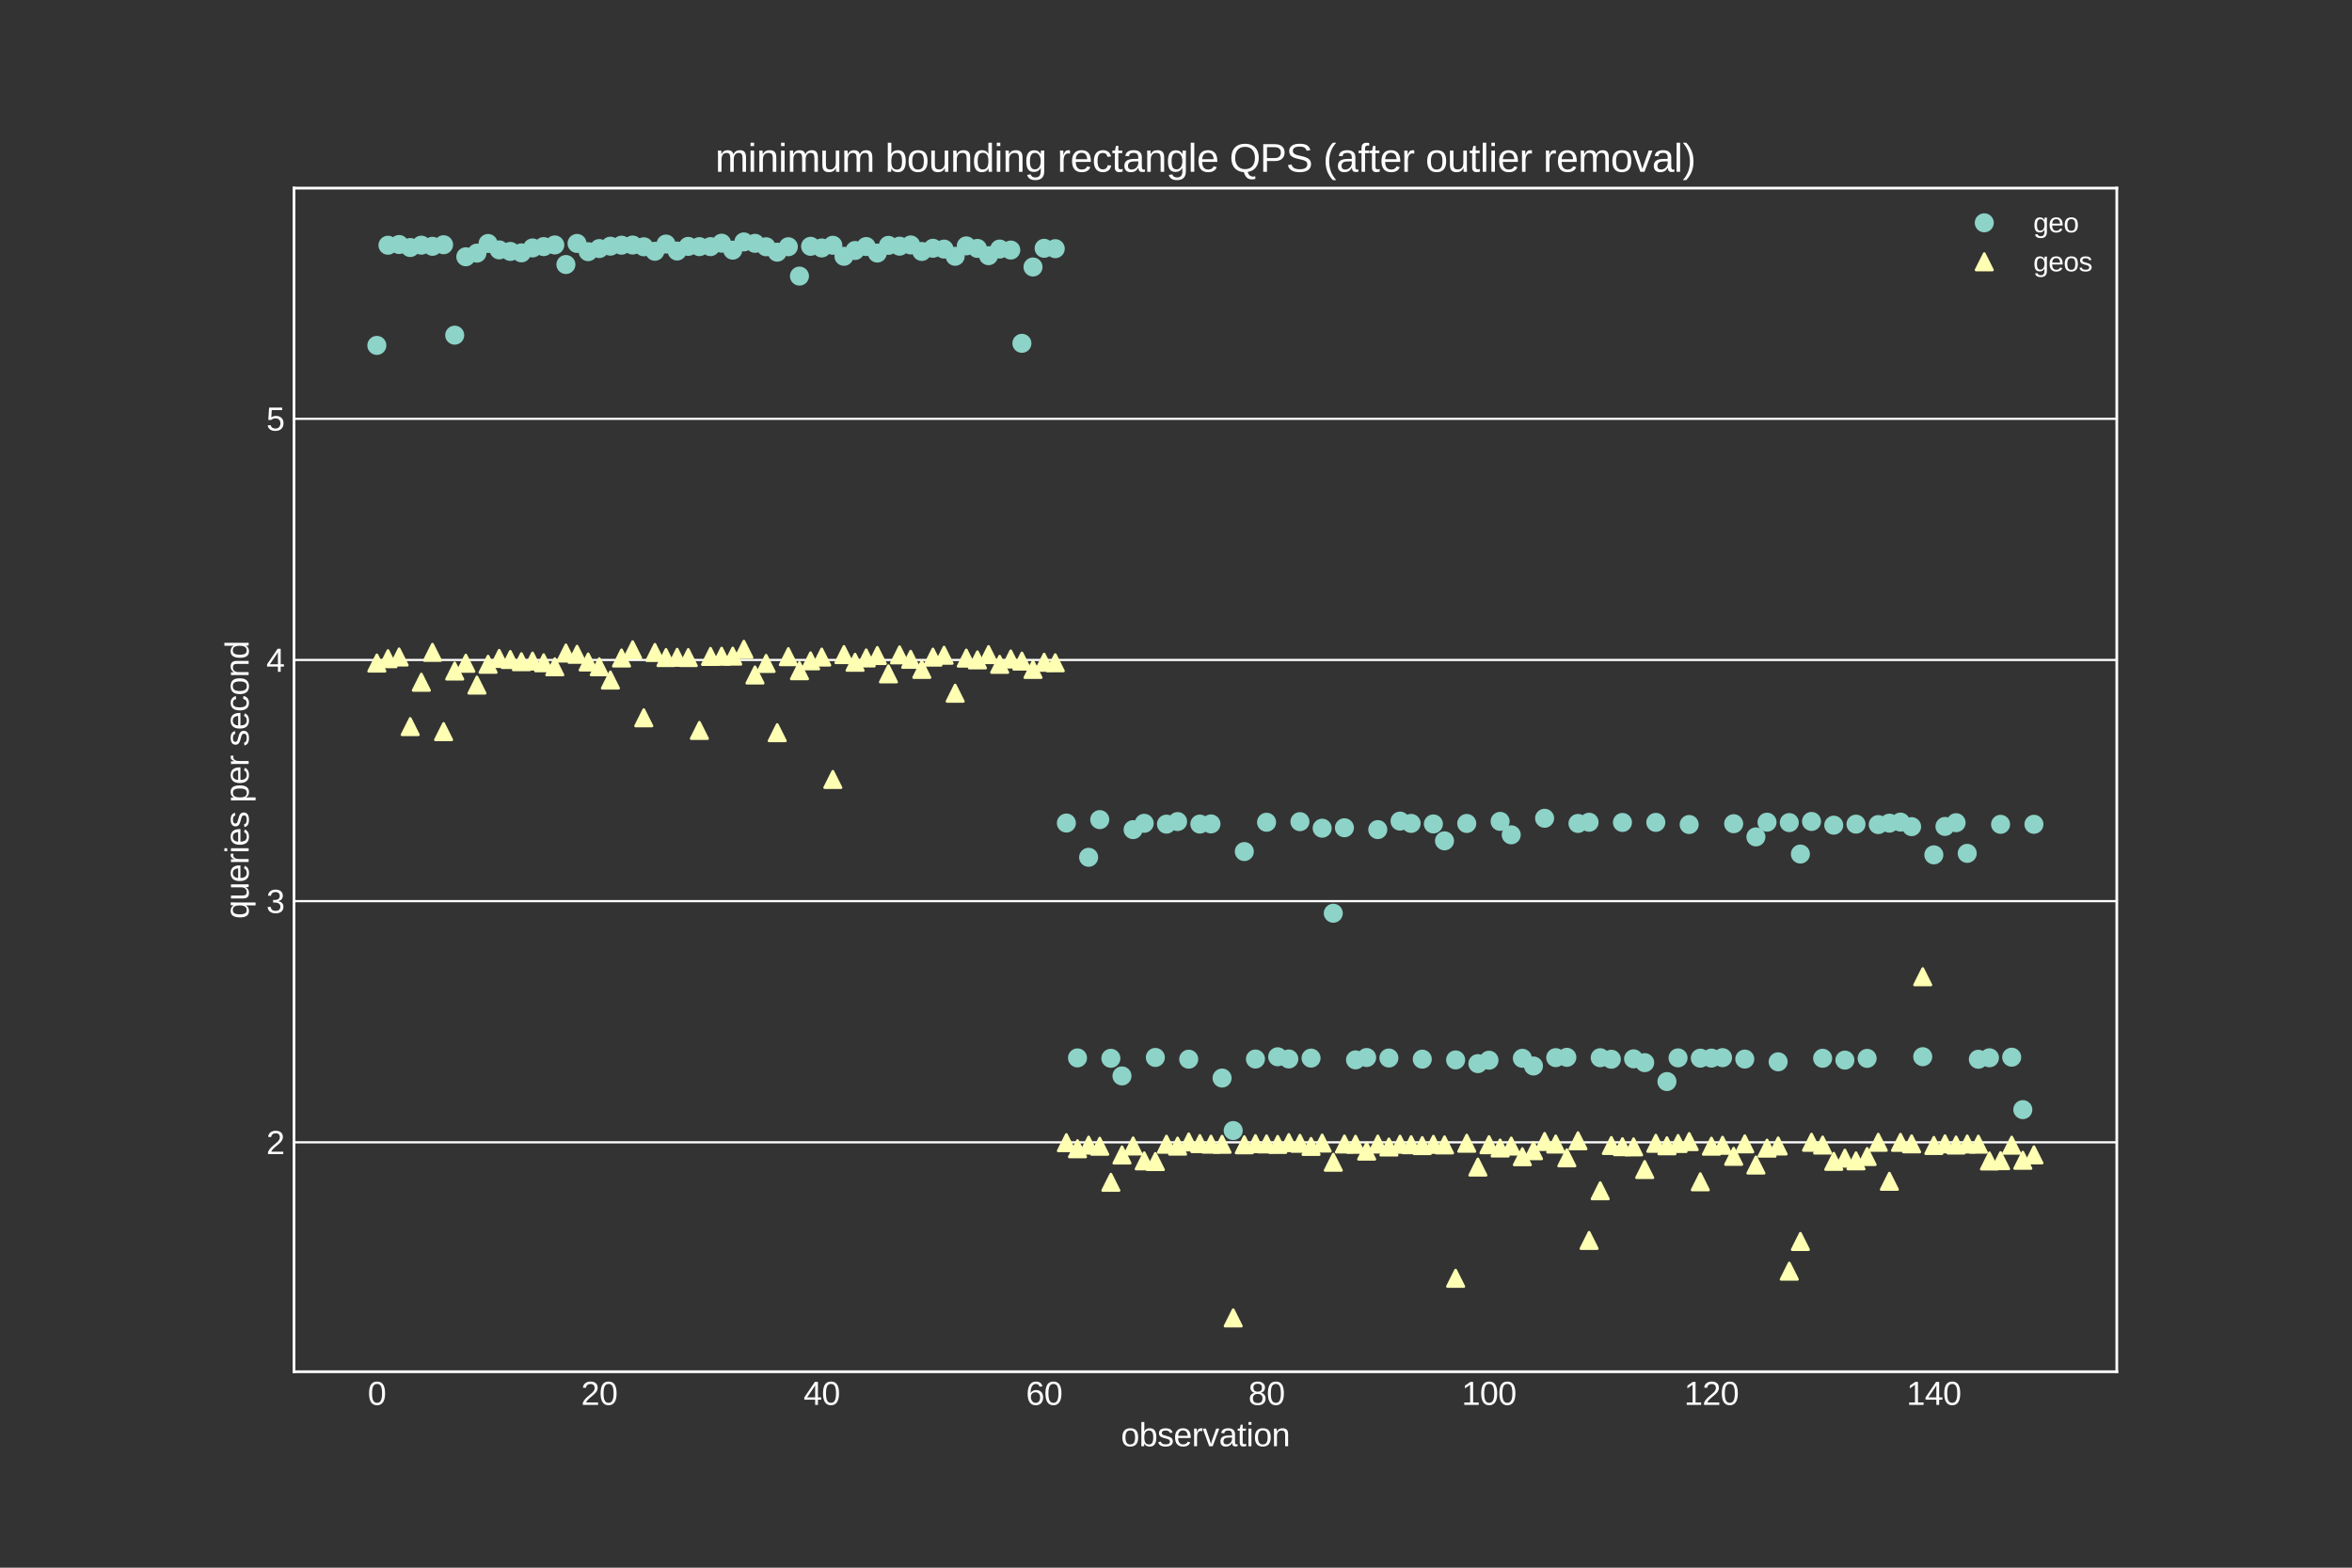 <?xml version="1.0" encoding="utf-8" standalone="no"?>
<!DOCTYPE svg PUBLIC "-//W3C//DTD SVG 1.1//EN"
  "http://www.w3.org/Graphics/SVG/1.1/DTD/svg11.dtd">
<svg xmlns:xlink="http://www.w3.org/1999/xlink" width="864pt" height="576pt" viewBox="0 0 864 576" xmlns="http://www.w3.org/2000/svg" version="1.1">
 <rect x="0" y="0" width="864" height="576" fill="#333333" stroke="none"/>
 <defs>
  <style type="text/css">*{stroke-linejoin: round; stroke-linecap: butt}</style>
 </defs>
 <g id="figure_1">
  <g id="patch_1">
   <path d="M 0 576 
L 864 576 
L 864 0 
L 0 0 
L 0 576 
z
" style="fill: none"/>
  </g>
  <g id="axes_1">
   <g id="patch_2">
    <path d="M 108 504 
L 777.6 504 
L 777.6 69.12 
L 108 69.12 
L 108 504 
z
" style="fill: none"/>
   </g>
   <g id="matplotlib.axis_1">
    <g id="xtick_1">
     <g id="line2d_1"/>
     <g id="text_1">
      <!-- 0 -->
      <g style="fill: #ffffff" transform="translate(135.1 516.196)scale(0.12 -0.12)">
       <defs>
        <path id="LiberationSans-30" d="M 3309 2203 
Q 3309 1100 2920 518 
Q 2531 -63 1772 -63 
Q 1013 -63 631 515 
Q 250 1094 250 2203 
Q 250 3338 620 3903 
Q 991 4469 1791 4469 
Q 2569 4469 2939 3897 
Q 3309 3325 3309 2203 
z
M 2738 2203 
Q 2738 3156 2517 3584 
Q 2297 4013 1791 4013 
Q 1272 4013 1045 3591 
Q 819 3169 819 2203 
Q 819 1266 1048 831 
Q 1278 397 1778 397 
Q 2275 397 2506 840 
Q 2738 1284 2738 2203 
z
" transform="scale(0.016)"/>
       </defs>
       <use xlink:href="#LiberationSans-30"/>
      </g>
     </g>
    </g>
    <g id="xtick_2">
     <g id="line2d_2"/>
     <g id="text_2">
      <!-- 20 -->
      <g style="fill: #ffffff" transform="translate(213.472 516.196)scale(0.12 -0.12)">
       <defs>
        <path id="LiberationSans-32" d="M 322 0 
L 322 397 
Q 481 763 711 1042 
Q 941 1322 1194 1548 
Q 1447 1775 1695 1969 
Q 1944 2163 2144 2356 
Q 2344 2550 2467 2762 
Q 2591 2975 2591 3244 
Q 2591 3606 2378 3806 
Q 2166 4006 1788 4006 
Q 1428 4006 1195 3811 
Q 963 3616 922 3263 
L 347 3316 
Q 409 3844 795 4156 
Q 1181 4469 1788 4469 
Q 2453 4469 2811 4155 
Q 3169 3841 3169 3263 
Q 3169 3006 3051 2753 
Q 2934 2500 2703 2247 
Q 2472 1994 1819 1463 
Q 1459 1169 1246 933 
Q 1034 697 941 478 
L 3238 478 
L 3238 0 
L 322 0 
z
" transform="scale(0.016)"/>
       </defs>
       <use xlink:href="#LiberationSans-32"/>
       <use xlink:href="#LiberationSans-30" x="55.615"/>
      </g>
     </g>
    </g>
    <g id="xtick_3">
     <g id="line2d_3"/>
     <g id="text_3">
      <!-- 40 -->
      <g style="fill: #ffffff" transform="translate(295.18 516.196)scale(0.12 -0.12)">
       <defs>
        <path id="LiberationSans-34" d="M 2753 997 
L 2753 0 
L 2222 0 
L 2222 997 
L 147 997 
L 147 1434 
L 2163 4403 
L 2753 4403 
L 2753 1441 
L 3372 1441 
L 3372 997 
L 2753 997 
z
M 2222 3769 
Q 2216 3750 2134 3603 
Q 2053 3456 2013 3397 
L 884 1734 
L 716 1503 
L 666 1441 
L 2222 1441 
L 2222 3769 
z
" transform="scale(0.016)"/>
       </defs>
       <use xlink:href="#LiberationSans-34"/>
       <use xlink:href="#LiberationSans-30" x="55.615"/>
      </g>
     </g>
    </g>
    <g id="xtick_4">
     <g id="line2d_4"/>
     <g id="text_4">
      <!-- 60 -->
      <g style="fill: #ffffff" transform="translate(376.888 516.196)scale(0.12 -0.12)">
       <defs>
        <path id="LiberationSans-36" d="M 3278 1441 
Q 3278 744 2900 340 
Q 2522 -63 1856 -63 
Q 1113 -63 719 490 
Q 325 1044 325 2100 
Q 325 3244 734 3856 
Q 1144 4469 1900 4469 
Q 2897 4469 3156 3572 
L 2619 3475 
Q 2453 4013 1894 4013 
Q 1413 4013 1148 3564 
Q 884 3116 884 2266 
Q 1038 2550 1316 2698 
Q 1594 2847 1953 2847 
Q 2563 2847 2920 2465 
Q 3278 2084 3278 1441 
z
M 2706 1416 
Q 2706 1894 2472 2153 
Q 2238 2413 1819 2413 
Q 1425 2413 1183 2183 
Q 941 1953 941 1550 
Q 941 1041 1192 716 
Q 1444 391 1838 391 
Q 2244 391 2475 664 
Q 2706 938 2706 1416 
z
" transform="scale(0.016)"/>
       </defs>
       <use xlink:href="#LiberationSans-36"/>
       <use xlink:href="#LiberationSans-30" x="55.615"/>
      </g>
     </g>
    </g>
    <g id="xtick_5">
     <g id="line2d_5"/>
     <g id="text_5">
      <!-- 80 -->
      <g style="fill: #ffffff" transform="translate(458.597 516.196)scale(0.12 -0.12)">
       <defs>
        <path id="LiberationSans-38" d="M 3281 1228 
Q 3281 619 2893 278 
Q 2506 -63 1781 -63 
Q 1075 -63 676 271 
Q 278 606 278 1222 
Q 278 1653 525 1947 
Q 772 2241 1156 2303 
L 1156 2316 
Q 797 2400 589 2681 
Q 381 2963 381 3341 
Q 381 3844 757 4156 
Q 1134 4469 1769 4469 
Q 2419 4469 2795 4162 
Q 3172 3856 3172 3334 
Q 3172 2956 2962 2675 
Q 2753 2394 2391 2322 
L 2391 2309 
Q 2813 2241 3047 1952 
Q 3281 1663 3281 1228 
z
M 2588 3303 
Q 2588 4050 1769 4050 
Q 1372 4050 1164 3862 
Q 956 3675 956 3303 
Q 956 2925 1170 2726 
Q 1384 2528 1775 2528 
Q 2172 2528 2380 2711 
Q 2588 2894 2588 3303 
z
M 2697 1281 
Q 2697 1691 2453 1898 
Q 2209 2106 1769 2106 
Q 1341 2106 1100 1882 
Q 859 1659 859 1269 
Q 859 359 1788 359 
Q 2247 359 2472 579 
Q 2697 800 2697 1281 
z
" transform="scale(0.016)"/>
       </defs>
       <use xlink:href="#LiberationSans-38"/>
       <use xlink:href="#LiberationSans-30" x="55.615"/>
      </g>
     </g>
    </g>
    <g id="xtick_6">
     <g id="line2d_6"/>
     <g id="text_6">
      <!-- 100 -->
      <g style="fill: #ffffff" transform="translate(536.968 516.196)scale(0.12 -0.12)">
       <defs>
        <path id="LiberationSans-31" d="M 488 0 
L 488 478 
L 1609 478 
L 1609 3866 
L 616 3156 
L 616 3688 
L 1656 4403 
L 2175 4403 
L 2175 478 
L 3247 478 
L 3247 0 
L 488 0 
z
" transform="scale(0.016)"/>
       </defs>
       <use xlink:href="#LiberationSans-31"/>
       <use xlink:href="#LiberationSans-30" x="55.615"/>
       <use xlink:href="#LiberationSans-30" x="111.23"/>
      </g>
     </g>
    </g>
    <g id="xtick_7">
     <g id="line2d_7"/>
     <g id="text_7">
      <!-- 120 -->
      <g style="fill: #ffffff" transform="translate(618.677 516.196)scale(0.12 -0.12)">
       <use xlink:href="#LiberationSans-31"/>
       <use xlink:href="#LiberationSans-32" x="55.615"/>
       <use xlink:href="#LiberationSans-30" x="111.23"/>
      </g>
     </g>
    </g>
    <g id="xtick_8">
     <g id="line2d_8"/>
     <g id="text_8">
      <!-- 140 -->
      <g style="fill: #ffffff" transform="translate(700.385 516.196)scale(0.12 -0.12)">
       <use xlink:href="#LiberationSans-31"/>
       <use xlink:href="#LiberationSans-34" x="55.615"/>
       <use xlink:href="#LiberationSans-30" x="111.23"/>
      </g>
     </g>
    </g>
    <g id="text_9">
     <!-- observation -->
     <g style="fill: #ffffff" transform="translate(411.783 531.383)scale(0.12 -0.12)">
      <defs>
       <path id="LiberationSans-6f" d="M 3291 1694 
Q 3291 806 2900 371 
Q 2509 -63 1766 -63 
Q 1025 -63 647 389 
Q 269 841 269 1694 
Q 269 3444 1784 3444 
Q 2559 3444 2925 3017 
Q 3291 2591 3291 1694 
z
M 2700 1694 
Q 2700 2394 2492 2711 
Q 2284 3028 1794 3028 
Q 1300 3028 1079 2704 
Q 859 2381 859 1694 
Q 859 1025 1076 689 
Q 1294 353 1759 353 
Q 2266 353 2483 678 
Q 2700 1003 2700 1694 
z
" transform="scale(0.016)"/>
       <path id="LiberationSans-62" d="M 3291 1706 
Q 3291 -63 2047 -63 
Q 1663 -63 1408 76 
Q 1153 216 994 525 
L 988 525 
Q 988 428 975 229 
Q 963 31 956 0 
L 413 0 
Q 431 169 431 697 
L 431 4638 
L 994 4638 
L 994 3316 
Q 994 3113 981 2838 
L 994 2838 
Q 1150 3163 1408 3303 
Q 1666 3444 2047 3444 
Q 2688 3444 2989 3012 
Q 3291 2581 3291 1706 
z
M 2700 1688 
Q 2700 2397 2512 2703 
Q 2325 3009 1903 3009 
Q 1428 3009 1211 2684 
Q 994 2359 994 1653 
Q 994 988 1206 670 
Q 1419 353 1897 353 
Q 2322 353 2511 667 
Q 2700 981 2700 1688 
z
" transform="scale(0.016)"/>
       <path id="LiberationSans-73" d="M 2969 934 
Q 2969 456 2608 196 
Q 2247 -63 1597 -63 
Q 966 -63 623 145 
Q 281 353 178 794 
L 675 891 
Q 747 619 972 492 
Q 1197 366 1597 366 
Q 2025 366 2223 497 
Q 2422 628 2422 891 
Q 2422 1091 2284 1216 
Q 2147 1341 1841 1422 
L 1438 1528 
Q 953 1653 748 1773 
Q 544 1894 428 2066 
Q 313 2238 313 2488 
Q 313 2950 642 3192 
Q 972 3434 1603 3434 
Q 2163 3434 2492 3237 
Q 2822 3041 2909 2606 
L 2403 2544 
Q 2356 2769 2151 2889 
Q 1947 3009 1603 3009 
Q 1222 3009 1040 2893 
Q 859 2778 859 2544 
Q 859 2400 934 2306 
Q 1009 2213 1156 2147 
Q 1303 2081 1775 1966 
Q 2222 1853 2419 1758 
Q 2616 1663 2730 1547 
Q 2844 1431 2906 1279 
Q 2969 1128 2969 934 
z
" transform="scale(0.016)"/>
       <path id="LiberationSans-65" d="M 863 1572 
Q 863 991 1103 675 
Q 1344 359 1806 359 
Q 2172 359 2392 506 
Q 2613 653 2691 878 
L 3184 738 
Q 2881 -63 1806 -63 
Q 1056 -63 664 384 
Q 272 831 272 1713 
Q 272 2550 664 2997 
Q 1056 3444 1784 3444 
Q 3275 3444 3275 1647 
L 3275 1572 
L 863 1572 
z
M 2694 2003 
Q 2647 2538 2422 2783 
Q 2197 3028 1775 3028 
Q 1366 3028 1127 2754 
Q 888 2481 869 2003 
L 2694 2003 
z
" transform="scale(0.016)"/>
       <path id="LiberationSans-72" d="M 444 0 
L 444 2594 
Q 444 2950 425 3381 
L 956 3381 
Q 981 2806 981 2691 
L 994 2691 
Q 1128 3125 1303 3284 
Q 1478 3444 1797 3444 
Q 1909 3444 2025 3413 
L 2025 2897 
Q 1913 2928 1725 2928 
Q 1375 2928 1190 2626 
Q 1006 2325 1006 1763 
L 1006 0 
L 444 0 
z
" transform="scale(0.016)"/>
       <path id="LiberationSans-76" d="M 1916 0 
L 1250 0 
L 22 3381 
L 622 3381 
L 1366 1181 
Q 1406 1056 1581 441 
L 1691 806 
L 1813 1175 
L 2581 3381 
L 3178 3381 
L 1916 0 
z
" transform="scale(0.016)"/>
       <path id="LiberationSans-61" d="M 1294 -63 
Q 784 -63 528 206 
Q 272 475 272 944 
Q 272 1469 617 1750 
Q 963 2031 1731 2050 
L 2491 2063 
L 2491 2247 
Q 2491 2659 2316 2837 
Q 2141 3016 1766 3016 
Q 1388 3016 1216 2887 
Q 1044 2759 1009 2478 
L 422 2531 
Q 566 3444 1778 3444 
Q 2416 3444 2737 3151 
Q 3059 2859 3059 2306 
L 3059 850 
Q 3059 600 3125 473 
Q 3191 347 3375 347 
Q 3456 347 3559 369 
L 3559 19 
Q 3347 -31 3125 -31 
Q 2813 -31 2670 133 
Q 2528 297 2509 647 
L 2491 647 
Q 2275 259 1989 98 
Q 1703 -63 1294 -63 
z
M 1422 359 
Q 1731 359 1972 500 
Q 2213 641 2352 886 
Q 2491 1131 2491 1391 
L 2491 1669 
L 1875 1656 
Q 1478 1650 1273 1575 
Q 1069 1500 959 1344 
Q 850 1188 850 934 
Q 850 659 998 509 
Q 1147 359 1422 359 
z
" transform="scale(0.016)"/>
       <path id="LiberationSans-74" d="M 1731 25 
Q 1453 -50 1163 -50 
Q 488 -50 488 716 
L 488 2972 
L 97 2972 
L 97 3381 
L 509 3381 
L 675 4138 
L 1050 4138 
L 1050 3381 
L 1675 3381 
L 1675 2972 
L 1050 2972 
L 1050 838 
Q 1050 594 1129 495 
Q 1209 397 1406 397 
Q 1519 397 1731 441 
L 1731 25 
z
" transform="scale(0.016)"/>
       <path id="LiberationSans-69" d="M 428 4100 
L 428 4638 
L 991 4638 
L 991 4100 
L 428 4100 
z
M 428 0 
L 428 3381 
L 991 3381 
L 991 0 
L 428 0 
z
" transform="scale(0.016)"/>
       <path id="LiberationSans-6e" d="M 2578 0 
L 2578 2144 
Q 2578 2478 2512 2662 
Q 2447 2847 2303 2928 
Q 2159 3009 1881 3009 
Q 1475 3009 1240 2731 
Q 1006 2453 1006 1959 
L 1006 0 
L 444 0 
L 444 2659 
Q 444 3250 425 3381 
L 956 3381 
Q 959 3366 962 3297 
Q 966 3228 970 3139 
Q 975 3050 981 2803 
L 991 2803 
Q 1184 3153 1439 3298 
Q 1694 3444 2072 3444 
Q 2628 3444 2886 3167 
Q 3144 2891 3144 2253 
L 3144 0 
L 2578 0 
z
" transform="scale(0.016)"/>
      </defs>
      <use xlink:href="#LiberationSans-6f"/>
      <use xlink:href="#LiberationSans-62" x="55.615"/>
      <use xlink:href="#LiberationSans-73" x="111.23"/>
      <use xlink:href="#LiberationSans-65" x="161.23"/>
      <use xlink:href="#LiberationSans-72" x="216.846"/>
      <use xlink:href="#LiberationSans-76" x="250.146"/>
      <use xlink:href="#LiberationSans-61" x="300.146"/>
      <use xlink:href="#LiberationSans-74" x="355.762"/>
      <use xlink:href="#LiberationSans-69" x="383.545"/>
      <use xlink:href="#LiberationSans-6f" x="405.762"/>
      <use xlink:href="#LiberationSans-6e" x="461.377"/>
     </g>
    </g>
   </g>
   <g id="matplotlib.axis_2">
    <g id="ytick_1">
     <g id="line2d_9">
      <path d="M 108 419.713 
L 777.6 419.713 
" clip-path="url(#p24d72c94be)" style="fill: none; stroke: #ffffff; stroke-width: 0.8; stroke-linecap: round"/>
     </g>
     <g id="line2d_10"/>
     <g id="text_10">
      <!-- 2 -->
      <g style="fill: #ffffff" transform="translate(97.827 424.061)scale(0.12 -0.12)">
       <use xlink:href="#LiberationSans-32"/>
      </g>
     </g>
    </g>
    <g id="ytick_2">
     <g id="line2d_11">
      <path d="M 108 331.097 
L 777.6 331.097 
" clip-path="url(#p24d72c94be)" style="fill: none; stroke: #ffffff; stroke-width: 0.8; stroke-linecap: round"/>
     </g>
     <g id="line2d_12"/>
     <g id="text_11">
      <!-- 3 -->
      <g style="fill: #ffffff" transform="translate(97.827 335.445)scale(0.12 -0.12)">
       <defs>
        <path id="LiberationSans-33" d="M 3278 1216 
Q 3278 606 2890 271 
Q 2503 -63 1784 -63 
Q 1116 -63 717 239 
Q 319 541 244 1131 
L 825 1184 
Q 938 403 1784 403 
Q 2209 403 2451 612 
Q 2694 822 2694 1234 
Q 2694 1594 2417 1795 
Q 2141 1997 1619 1997 
L 1300 1997 
L 1300 2484 
L 1606 2484 
Q 2069 2484 2323 2686 
Q 2578 2888 2578 3244 
Q 2578 3597 2370 3801 
Q 2163 4006 1753 4006 
Q 1381 4006 1151 3815 
Q 922 3625 884 3278 
L 319 3322 
Q 381 3863 767 4166 
Q 1153 4469 1759 4469 
Q 2422 4469 2789 4161 
Q 3156 3853 3156 3303 
Q 3156 2881 2920 2617 
Q 2684 2353 2234 2259 
L 2234 2247 
Q 2728 2194 3003 1916 
Q 3278 1638 3278 1216 
z
" transform="scale(0.016)"/>
       </defs>
       <use xlink:href="#LiberationSans-33"/>
      </g>
     </g>
    </g>
    <g id="ytick_3">
     <g id="line2d_13">
      <path d="M 108 242.481 
L 777.6 242.481 
" clip-path="url(#p24d72c94be)" style="fill: none; stroke: #ffffff; stroke-width: 0.8; stroke-linecap: round"/>
     </g>
     <g id="line2d_14"/>
     <g id="text_12">
      <!-- 4 -->
      <g style="fill: #ffffff" transform="translate(97.827 246.829)scale(0.12 -0.12)">
       <use xlink:href="#LiberationSans-34"/>
      </g>
     </g>
    </g>
    <g id="ytick_4">
     <g id="line2d_15">
      <path d="M 108 153.865 
L 777.6 153.865 
" clip-path="url(#p24d72c94be)" style="fill: none; stroke: #ffffff; stroke-width: 0.8; stroke-linecap: round"/>
     </g>
     <g id="line2d_16"/>
     <g id="text_13">
      <!-- 5 -->
      <g style="fill: #ffffff" transform="translate(97.827 158.213)scale(0.12 -0.12)">
       <defs>
        <path id="LiberationSans-35" d="M 3291 1434 
Q 3291 738 2877 337 
Q 2463 -63 1728 -63 
Q 1113 -63 734 206 
Q 356 475 256 984 
L 825 1050 
Q 1003 397 1741 397 
Q 2194 397 2450 670 
Q 2706 944 2706 1422 
Q 2706 1838 2448 2094 
Q 2191 2350 1753 2350 
Q 1525 2350 1328 2278 
Q 1131 2206 934 2034 
L 384 2034 
L 531 4403 
L 3034 4403 
L 3034 3925 
L 1044 3925 
L 959 2528 
Q 1325 2809 1869 2809 
Q 2519 2809 2905 2428 
Q 3291 2047 3291 1434 
z
" transform="scale(0.016)"/>
       </defs>
       <use xlink:href="#LiberationSans-35"/>
      </g>
     </g>
    </g>
    <g id="text_14">
     <!-- queries per second -->
     <g style="fill: #ffffff" transform="translate(91.337 337.588)rotate(-90)scale(0.12 -0.12)">
      <defs>
       <path id="LiberationSans-71" d="M 1513 -63 
Q 869 -63 569 371 
Q 269 806 269 1675 
Q 269 3444 1513 3444 
Q 1897 3444 2147 3308 
Q 2397 3172 2566 2856 
L 2572 2856 
Q 2572 2950 2584 3179 
Q 2597 3409 2609 3425 
L 3150 3425 
Q 3128 3241 3128 2503 
L 3128 -1328 
L 2566 -1328 
L 2566 44 
L 2578 556 
L 2572 556 
Q 2403 222 2156 79 
Q 1909 -63 1513 -63 
z
M 2566 1731 
Q 2566 2391 2350 2709 
Q 2134 3028 1663 3028 
Q 1234 3028 1046 2709 
Q 859 2391 859 1694 
Q 859 984 1048 678 
Q 1238 372 1656 372 
Q 2134 372 2350 712 
Q 2566 1053 2566 1731 
z
" transform="scale(0.016)"/>
       <path id="LiberationSans-75" d="M 981 3381 
L 981 1238 
Q 981 903 1047 718 
Q 1113 534 1256 453 
Q 1400 372 1678 372 
Q 2084 372 2318 650 
Q 2553 928 2553 1422 
L 2553 3381 
L 3116 3381 
L 3116 722 
Q 3116 131 3134 0 
L 2603 0 
Q 2600 16 2597 84 
Q 2594 153 2589 242 
Q 2584 331 2578 578 
L 2569 578 
Q 2375 228 2120 82 
Q 1866 -63 1488 -63 
Q 931 -63 673 214 
Q 416 491 416 1128 
L 416 3381 
L 981 3381 
z
" transform="scale(0.016)"/>
       <path id="LiberationSans-20" transform="scale(0.016)"/>
       <path id="LiberationSans-70" d="M 3291 1706 
Q 3291 -63 2047 -63 
Q 1266 -63 997 525 
L 981 525 
Q 994 500 994 -6 
L 994 -1328 
L 431 -1328 
L 431 2691 
Q 431 3213 413 3381 
L 956 3381 
Q 959 3369 965 3292 
Q 972 3216 980 3056 
Q 988 2897 988 2838 
L 1000 2838 
Q 1150 3150 1397 3295 
Q 1644 3441 2047 3441 
Q 2672 3441 2981 3022 
Q 3291 2603 3291 1706 
z
M 2700 1694 
Q 2700 2400 2509 2703 
Q 2319 3006 1903 3006 
Q 1569 3006 1380 2865 
Q 1191 2725 1092 2426 
Q 994 2128 994 1650 
Q 994 984 1206 668 
Q 1419 353 1897 353 
Q 2316 353 2508 661 
Q 2700 969 2700 1694 
z
" transform="scale(0.016)"/>
       <path id="LiberationSans-63" d="M 859 1706 
Q 859 1031 1071 706 
Q 1284 381 1713 381 
Q 2013 381 2214 543 
Q 2416 706 2463 1044 
L 3031 1006 
Q 2966 519 2616 228 
Q 2266 -63 1728 -63 
Q 1019 -63 645 385 
Q 272 834 272 1694 
Q 272 2547 647 2995 
Q 1022 3444 1722 3444 
Q 2241 3444 2583 3175 
Q 2925 2906 3013 2434 
L 2434 2391 
Q 2391 2672 2212 2837 
Q 2034 3003 1706 3003 
Q 1259 3003 1059 2706 
Q 859 2409 859 1706 
z
" transform="scale(0.016)"/>
       <path id="LiberationSans-64" d="M 2566 544 
Q 2409 219 2151 78 
Q 1894 -63 1513 -63 
Q 872 -63 570 368 
Q 269 800 269 1675 
Q 269 3444 1513 3444 
Q 1897 3444 2153 3303 
Q 2409 3163 2566 2856 
L 2572 2856 
L 2566 3234 
L 2566 4638 
L 3128 4638 
L 3128 697 
Q 3128 169 3147 0 
L 2609 0 
Q 2600 50 2589 231 
Q 2578 413 2578 544 
L 2566 544 
z
M 859 1694 
Q 859 984 1046 678 
Q 1234 372 1656 372 
Q 2134 372 2350 703 
Q 2566 1034 2566 1731 
Q 2566 2403 2350 2715 
Q 2134 3028 1663 3028 
Q 1238 3028 1048 2714 
Q 859 2400 859 1694 
z
" transform="scale(0.016)"/>
      </defs>
      <use xlink:href="#LiberationSans-71"/>
      <use xlink:href="#LiberationSans-75" x="55.615"/>
      <use xlink:href="#LiberationSans-65" x="111.23"/>
      <use xlink:href="#LiberationSans-72" x="166.846"/>
      <use xlink:href="#LiberationSans-69" x="200.146"/>
      <use xlink:href="#LiberationSans-65" x="222.363"/>
      <use xlink:href="#LiberationSans-73" x="277.979"/>
      <use xlink:href="#LiberationSans-20" x="327.979"/>
      <use xlink:href="#LiberationSans-70" x="355.762"/>
      <use xlink:href="#LiberationSans-65" x="411.377"/>
      <use xlink:href="#LiberationSans-72" x="466.992"/>
      <use xlink:href="#LiberationSans-20" x="500.293"/>
      <use xlink:href="#LiberationSans-73" x="528.076"/>
      <use xlink:href="#LiberationSans-65" x="578.076"/>
      <use xlink:href="#LiberationSans-63" x="633.691"/>
      <use xlink:href="#LiberationSans-6f" x="683.691"/>
      <use xlink:href="#LiberationSans-6e" x="739.307"/>
      <use xlink:href="#LiberationSans-64" x="794.922"/>
     </g>
    </g>
   </g>
   <g id="line2d_17">
    <path d="M 138.436 126.91 
L 142.522 90.104 
L 146.607 89.841 
L 150.693 90.945 
L 154.778 90.08 
L 158.863 90.499 
L 162.949 89.92 
L 167.034 123.146 
L 171.12 94.34 
L 175.205 93 
L 179.291 89.461 
L 183.376 91.81 
L 191.547 92.905 
L 195.632 91.102 
L 199.718 90.606 
L 203.803 89.998 
L 207.888 97.186 
L 211.974 89.446 
L 216.059 92.47 
L 220.145 91.327 
L 224.23 90.454 
L 228.316 90.091 
L 232.401 90.034 
L 236.486 90.674 
L 240.572 92.322 
L 244.657 89.673 
L 248.743 92.229 
L 252.828 90.524 
L 260.999 90.615 
L 265.084 89.352 
L 269.17 91.909 
L 273.255 88.887 
L 277.341 89.406 
L 281.426 90.671 
L 285.511 92.655 
L 289.597 90.657 
L 293.682 101.444 
L 297.768 90.502 
L 301.853 91.103 
L 305.938 90.118 
L 310.024 94.17 
L 314.109 92.031 
L 318.195 90.581 
L 322.28 92.973 
L 326.366 90.153 
L 330.451 90.452 
L 334.536 89.997 
L 338.622 92.392 
L 342.707 91.227 
L 346.793 91.522 
L 350.878 94.168 
L 354.964 90.343 
L 359.049 91.269 
L 363.134 93.94 
L 367.22 91.506 
L 371.305 91.873 
L 375.391 126.142 
L 379.476 98.097 
L 383.561 91.231 
L 387.647 91.368 
L 391.732 302.401 
L 395.818 388.695 
L 399.903 314.989 
L 403.989 301.145 
L 408.074 388.839 
L 412.159 395.318 
L 416.245 304.823 
L 420.33 302.503 
L 424.416 388.528 
L 428.501 302.803 
L 432.586 301.859 
L 436.672 389.165 
L 440.757 302.783 
L 444.843 302.725 
L 448.928 396.095 
L 453.014 415.387 
L 457.099 312.882 
L 461.184 389.108 
L 465.27 302.113 
L 469.355 388.283 
L 473.441 389.083 
L 477.526 301.897 
L 481.611 388.77 
L 485.697 304.294 
L 489.782 335.541 
L 493.868 304.135 
L 497.953 389.419 
L 502.039 388.552 
L 506.124 304.807 
L 510.209 388.733 
L 514.295 301.689 
L 518.38 302.536 
L 522.466 389.153 
L 526.551 302.735 
L 530.636 308.941 
L 534.722 389.437 
L 538.807 302.556 
L 542.893 390.802 
L 546.978 389.544 
L 551.064 301.792 
L 555.149 306.727 
L 559.234 388.838 
L 563.32 391.67 
L 567.405 300.647 
L 571.491 388.599 
L 575.576 388.485 
L 579.662 302.552 
L 583.747 302.111 
L 587.832 388.625 
L 591.918 389.182 
L 596.003 302.185 
L 600.089 389.038 
L 604.174 390.437 
L 608.259 302.16 
L 612.345 397.386 
L 616.43 388.685 
L 620.516 302.942 
L 624.601 388.79 
L 628.687 388.767 
L 632.772 388.597 
L 636.857 302.652 
L 640.943 389.124 
L 645.028 307.49 
L 649.114 302.091 
L 653.199 390.133 
L 657.284 302.234 
L 661.37 313.792 
L 665.455 301.821 
L 669.541 388.829 
L 673.626 303.188 
L 677.712 389.511 
L 681.797 302.808 
L 685.882 388.865 
L 689.968 302.966 
L 694.053 302.443 
L 698.139 302.058 
L 702.224 303.724 
L 706.309 388.255 
L 710.395 314.089 
L 714.48 303.651 
L 718.566 302.276 
L 722.651 313.541 
L 726.737 389.192 
L 730.822 388.653 
L 734.907 302.872 
L 738.993 388.435 
L 743.078 407.701 
L 747.164 302.861 
L 747.164 302.861 
" clip-path="url(#p24d72c94be)" style="fill: none"/>
    <defs>
     <path id="m8a694f9a4d" d="M 0 3 
C 0.796 3 1.559 2.684 2.121 2.121 
C 2.684 1.559 3 0.796 3 0 
C 3 -0.796 2.684 -1.559 2.121 -2.121 
C 1.559 -2.684 0.796 -3 0 -3 
C -0.796 -3 -1.559 -2.684 -2.121 -2.121 
C -2.684 -1.559 -3 -0.796 -3 0 
C -3 0.796 -2.684 1.559 -2.121 2.121 
C -1.559 2.684 -0.796 3 0 3 
z
" style="stroke: #8dd3c7"/>
    </defs>
    <g clip-path="url(#p24d72c94be)">
     <use xlink:href="#m8a694f9a4d" x="138.436" y="126.91" style="fill: #8dd3c7; stroke: #8dd3c7"/>
     <use xlink:href="#m8a694f9a4d" x="142.522" y="90.104" style="fill: #8dd3c7; stroke: #8dd3c7"/>
     <use xlink:href="#m8a694f9a4d" x="146.607" y="89.841" style="fill: #8dd3c7; stroke: #8dd3c7"/>
     <use xlink:href="#m8a694f9a4d" x="150.693" y="90.945" style="fill: #8dd3c7; stroke: #8dd3c7"/>
     <use xlink:href="#m8a694f9a4d" x="154.778" y="90.08" style="fill: #8dd3c7; stroke: #8dd3c7"/>
     <use xlink:href="#m8a694f9a4d" x="158.863" y="90.499" style="fill: #8dd3c7; stroke: #8dd3c7"/>
     <use xlink:href="#m8a694f9a4d" x="162.949" y="89.92" style="fill: #8dd3c7; stroke: #8dd3c7"/>
     <use xlink:href="#m8a694f9a4d" x="167.034" y="123.146" style="fill: #8dd3c7; stroke: #8dd3c7"/>
     <use xlink:href="#m8a694f9a4d" x="171.12" y="94.34" style="fill: #8dd3c7; stroke: #8dd3c7"/>
     <use xlink:href="#m8a694f9a4d" x="175.205" y="93" style="fill: #8dd3c7; stroke: #8dd3c7"/>
     <use xlink:href="#m8a694f9a4d" x="179.291" y="89.461" style="fill: #8dd3c7; stroke: #8dd3c7"/>
     <use xlink:href="#m8a694f9a4d" x="183.376" y="91.81" style="fill: #8dd3c7; stroke: #8dd3c7"/>
     <use xlink:href="#m8a694f9a4d" x="187.461" y="92.377" style="fill: #8dd3c7; stroke: #8dd3c7"/>
     <use xlink:href="#m8a694f9a4d" x="191.547" y="92.905" style="fill: #8dd3c7; stroke: #8dd3c7"/>
     <use xlink:href="#m8a694f9a4d" x="195.632" y="91.102" style="fill: #8dd3c7; stroke: #8dd3c7"/>
     <use xlink:href="#m8a694f9a4d" x="199.718" y="90.606" style="fill: #8dd3c7; stroke: #8dd3c7"/>
     <use xlink:href="#m8a694f9a4d" x="203.803" y="89.998" style="fill: #8dd3c7; stroke: #8dd3c7"/>
     <use xlink:href="#m8a694f9a4d" x="207.888" y="97.186" style="fill: #8dd3c7; stroke: #8dd3c7"/>
     <use xlink:href="#m8a694f9a4d" x="211.974" y="89.446" style="fill: #8dd3c7; stroke: #8dd3c7"/>
     <use xlink:href="#m8a694f9a4d" x="216.059" y="92.47" style="fill: #8dd3c7; stroke: #8dd3c7"/>
     <use xlink:href="#m8a694f9a4d" x="220.145" y="91.327" style="fill: #8dd3c7; stroke: #8dd3c7"/>
     <use xlink:href="#m8a694f9a4d" x="224.23" y="90.454" style="fill: #8dd3c7; stroke: #8dd3c7"/>
     <use xlink:href="#m8a694f9a4d" x="228.316" y="90.091" style="fill: #8dd3c7; stroke: #8dd3c7"/>
     <use xlink:href="#m8a694f9a4d" x="232.401" y="90.034" style="fill: #8dd3c7; stroke: #8dd3c7"/>
     <use xlink:href="#m8a694f9a4d" x="236.486" y="90.674" style="fill: #8dd3c7; stroke: #8dd3c7"/>
     <use xlink:href="#m8a694f9a4d" x="240.572" y="92.322" style="fill: #8dd3c7; stroke: #8dd3c7"/>
     <use xlink:href="#m8a694f9a4d" x="244.657" y="89.673" style="fill: #8dd3c7; stroke: #8dd3c7"/>
     <use xlink:href="#m8a694f9a4d" x="248.743" y="92.229" style="fill: #8dd3c7; stroke: #8dd3c7"/>
     <use xlink:href="#m8a694f9a4d" x="252.828" y="90.524" style="fill: #8dd3c7; stroke: #8dd3c7"/>
     <use xlink:href="#m8a694f9a4d" x="256.913" y="90.621" style="fill: #8dd3c7; stroke: #8dd3c7"/>
     <use xlink:href="#m8a694f9a4d" x="260.999" y="90.615" style="fill: #8dd3c7; stroke: #8dd3c7"/>
     <use xlink:href="#m8a694f9a4d" x="265.084" y="89.352" style="fill: #8dd3c7; stroke: #8dd3c7"/>
     <use xlink:href="#m8a694f9a4d" x="269.17" y="91.909" style="fill: #8dd3c7; stroke: #8dd3c7"/>
     <use xlink:href="#m8a694f9a4d" x="273.255" y="88.887" style="fill: #8dd3c7; stroke: #8dd3c7"/>
     <use xlink:href="#m8a694f9a4d" x="277.341" y="89.406" style="fill: #8dd3c7; stroke: #8dd3c7"/>
     <use xlink:href="#m8a694f9a4d" x="281.426" y="90.671" style="fill: #8dd3c7; stroke: #8dd3c7"/>
     <use xlink:href="#m8a694f9a4d" x="285.511" y="92.655" style="fill: #8dd3c7; stroke: #8dd3c7"/>
     <use xlink:href="#m8a694f9a4d" x="289.597" y="90.657" style="fill: #8dd3c7; stroke: #8dd3c7"/>
     <use xlink:href="#m8a694f9a4d" x="293.682" y="101.444" style="fill: #8dd3c7; stroke: #8dd3c7"/>
     <use xlink:href="#m8a694f9a4d" x="297.768" y="90.502" style="fill: #8dd3c7; stroke: #8dd3c7"/>
     <use xlink:href="#m8a694f9a4d" x="301.853" y="91.103" style="fill: #8dd3c7; stroke: #8dd3c7"/>
     <use xlink:href="#m8a694f9a4d" x="305.938" y="90.118" style="fill: #8dd3c7; stroke: #8dd3c7"/>
     <use xlink:href="#m8a694f9a4d" x="310.024" y="94.17" style="fill: #8dd3c7; stroke: #8dd3c7"/>
     <use xlink:href="#m8a694f9a4d" x="314.109" y="92.031" style="fill: #8dd3c7; stroke: #8dd3c7"/>
     <use xlink:href="#m8a694f9a4d" x="318.195" y="90.581" style="fill: #8dd3c7; stroke: #8dd3c7"/>
     <use xlink:href="#m8a694f9a4d" x="322.28" y="92.973" style="fill: #8dd3c7; stroke: #8dd3c7"/>
     <use xlink:href="#m8a694f9a4d" x="326.366" y="90.153" style="fill: #8dd3c7; stroke: #8dd3c7"/>
     <use xlink:href="#m8a694f9a4d" x="330.451" y="90.452" style="fill: #8dd3c7; stroke: #8dd3c7"/>
     <use xlink:href="#m8a694f9a4d" x="334.536" y="89.997" style="fill: #8dd3c7; stroke: #8dd3c7"/>
     <use xlink:href="#m8a694f9a4d" x="338.622" y="92.392" style="fill: #8dd3c7; stroke: #8dd3c7"/>
     <use xlink:href="#m8a694f9a4d" x="342.707" y="91.227" style="fill: #8dd3c7; stroke: #8dd3c7"/>
     <use xlink:href="#m8a694f9a4d" x="346.793" y="91.522" style="fill: #8dd3c7; stroke: #8dd3c7"/>
     <use xlink:href="#m8a694f9a4d" x="350.878" y="94.168" style="fill: #8dd3c7; stroke: #8dd3c7"/>
     <use xlink:href="#m8a694f9a4d" x="354.964" y="90.343" style="fill: #8dd3c7; stroke: #8dd3c7"/>
     <use xlink:href="#m8a694f9a4d" x="359.049" y="91.269" style="fill: #8dd3c7; stroke: #8dd3c7"/>
     <use xlink:href="#m8a694f9a4d" x="363.134" y="93.94" style="fill: #8dd3c7; stroke: #8dd3c7"/>
     <use xlink:href="#m8a694f9a4d" x="367.22" y="91.506" style="fill: #8dd3c7; stroke: #8dd3c7"/>
     <use xlink:href="#m8a694f9a4d" x="371.305" y="91.873" style="fill: #8dd3c7; stroke: #8dd3c7"/>
     <use xlink:href="#m8a694f9a4d" x="375.391" y="126.142" style="fill: #8dd3c7; stroke: #8dd3c7"/>
     <use xlink:href="#m8a694f9a4d" x="379.476" y="98.097" style="fill: #8dd3c7; stroke: #8dd3c7"/>
     <use xlink:href="#m8a694f9a4d" x="383.561" y="91.231" style="fill: #8dd3c7; stroke: #8dd3c7"/>
     <use xlink:href="#m8a694f9a4d" x="387.647" y="91.368" style="fill: #8dd3c7; stroke: #8dd3c7"/>
     <use xlink:href="#m8a694f9a4d" x="391.732" y="302.401" style="fill: #8dd3c7; stroke: #8dd3c7"/>
     <use xlink:href="#m8a694f9a4d" x="395.818" y="388.695" style="fill: #8dd3c7; stroke: #8dd3c7"/>
     <use xlink:href="#m8a694f9a4d" x="399.903" y="314.989" style="fill: #8dd3c7; stroke: #8dd3c7"/>
     <use xlink:href="#m8a694f9a4d" x="403.989" y="301.145" style="fill: #8dd3c7; stroke: #8dd3c7"/>
     <use xlink:href="#m8a694f9a4d" x="408.074" y="388.839" style="fill: #8dd3c7; stroke: #8dd3c7"/>
     <use xlink:href="#m8a694f9a4d" x="412.159" y="395.318" style="fill: #8dd3c7; stroke: #8dd3c7"/>
     <use xlink:href="#m8a694f9a4d" x="416.245" y="304.823" style="fill: #8dd3c7; stroke: #8dd3c7"/>
     <use xlink:href="#m8a694f9a4d" x="420.33" y="302.503" style="fill: #8dd3c7; stroke: #8dd3c7"/>
     <use xlink:href="#m8a694f9a4d" x="424.416" y="388.528" style="fill: #8dd3c7; stroke: #8dd3c7"/>
     <use xlink:href="#m8a694f9a4d" x="428.501" y="302.803" style="fill: #8dd3c7; stroke: #8dd3c7"/>
     <use xlink:href="#m8a694f9a4d" x="432.586" y="301.859" style="fill: #8dd3c7; stroke: #8dd3c7"/>
     <use xlink:href="#m8a694f9a4d" x="436.672" y="389.165" style="fill: #8dd3c7; stroke: #8dd3c7"/>
     <use xlink:href="#m8a694f9a4d" x="440.757" y="302.783" style="fill: #8dd3c7; stroke: #8dd3c7"/>
     <use xlink:href="#m8a694f9a4d" x="444.843" y="302.725" style="fill: #8dd3c7; stroke: #8dd3c7"/>
     <use xlink:href="#m8a694f9a4d" x="448.928" y="396.095" style="fill: #8dd3c7; stroke: #8dd3c7"/>
     <use xlink:href="#m8a694f9a4d" x="453.014" y="415.387" style="fill: #8dd3c7; stroke: #8dd3c7"/>
     <use xlink:href="#m8a694f9a4d" x="457.099" y="312.882" style="fill: #8dd3c7; stroke: #8dd3c7"/>
     <use xlink:href="#m8a694f9a4d" x="461.184" y="389.108" style="fill: #8dd3c7; stroke: #8dd3c7"/>
     <use xlink:href="#m8a694f9a4d" x="465.27" y="302.113" style="fill: #8dd3c7; stroke: #8dd3c7"/>
     <use xlink:href="#m8a694f9a4d" x="469.355" y="388.283" style="fill: #8dd3c7; stroke: #8dd3c7"/>
     <use xlink:href="#m8a694f9a4d" x="473.441" y="389.083" style="fill: #8dd3c7; stroke: #8dd3c7"/>
     <use xlink:href="#m8a694f9a4d" x="477.526" y="301.897" style="fill: #8dd3c7; stroke: #8dd3c7"/>
     <use xlink:href="#m8a694f9a4d" x="481.611" y="388.77" style="fill: #8dd3c7; stroke: #8dd3c7"/>
     <use xlink:href="#m8a694f9a4d" x="485.697" y="304.294" style="fill: #8dd3c7; stroke: #8dd3c7"/>
     <use xlink:href="#m8a694f9a4d" x="489.782" y="335.541" style="fill: #8dd3c7; stroke: #8dd3c7"/>
     <use xlink:href="#m8a694f9a4d" x="493.868" y="304.135" style="fill: #8dd3c7; stroke: #8dd3c7"/>
     <use xlink:href="#m8a694f9a4d" x="497.953" y="389.419" style="fill: #8dd3c7; stroke: #8dd3c7"/>
     <use xlink:href="#m8a694f9a4d" x="502.039" y="388.552" style="fill: #8dd3c7; stroke: #8dd3c7"/>
     <use xlink:href="#m8a694f9a4d" x="506.124" y="304.807" style="fill: #8dd3c7; stroke: #8dd3c7"/>
     <use xlink:href="#m8a694f9a4d" x="510.209" y="388.733" style="fill: #8dd3c7; stroke: #8dd3c7"/>
     <use xlink:href="#m8a694f9a4d" x="514.295" y="301.689" style="fill: #8dd3c7; stroke: #8dd3c7"/>
     <use xlink:href="#m8a694f9a4d" x="518.38" y="302.536" style="fill: #8dd3c7; stroke: #8dd3c7"/>
     <use xlink:href="#m8a694f9a4d" x="522.466" y="389.153" style="fill: #8dd3c7; stroke: #8dd3c7"/>
     <use xlink:href="#m8a694f9a4d" x="526.551" y="302.735" style="fill: #8dd3c7; stroke: #8dd3c7"/>
     <use xlink:href="#m8a694f9a4d" x="530.636" y="308.941" style="fill: #8dd3c7; stroke: #8dd3c7"/>
     <use xlink:href="#m8a694f9a4d" x="534.722" y="389.437" style="fill: #8dd3c7; stroke: #8dd3c7"/>
     <use xlink:href="#m8a694f9a4d" x="538.807" y="302.556" style="fill: #8dd3c7; stroke: #8dd3c7"/>
     <use xlink:href="#m8a694f9a4d" x="542.893" y="390.802" style="fill: #8dd3c7; stroke: #8dd3c7"/>
     <use xlink:href="#m8a694f9a4d" x="546.978" y="389.544" style="fill: #8dd3c7; stroke: #8dd3c7"/>
     <use xlink:href="#m8a694f9a4d" x="551.064" y="301.792" style="fill: #8dd3c7; stroke: #8dd3c7"/>
     <use xlink:href="#m8a694f9a4d" x="555.149" y="306.727" style="fill: #8dd3c7; stroke: #8dd3c7"/>
     <use xlink:href="#m8a694f9a4d" x="559.234" y="388.838" style="fill: #8dd3c7; stroke: #8dd3c7"/>
     <use xlink:href="#m8a694f9a4d" x="563.32" y="391.67" style="fill: #8dd3c7; stroke: #8dd3c7"/>
     <use xlink:href="#m8a694f9a4d" x="567.405" y="300.647" style="fill: #8dd3c7; stroke: #8dd3c7"/>
     <use xlink:href="#m8a694f9a4d" x="571.491" y="388.599" style="fill: #8dd3c7; stroke: #8dd3c7"/>
     <use xlink:href="#m8a694f9a4d" x="575.576" y="388.485" style="fill: #8dd3c7; stroke: #8dd3c7"/>
     <use xlink:href="#m8a694f9a4d" x="579.662" y="302.552" style="fill: #8dd3c7; stroke: #8dd3c7"/>
     <use xlink:href="#m8a694f9a4d" x="583.747" y="302.111" style="fill: #8dd3c7; stroke: #8dd3c7"/>
     <use xlink:href="#m8a694f9a4d" x="587.832" y="388.625" style="fill: #8dd3c7; stroke: #8dd3c7"/>
     <use xlink:href="#m8a694f9a4d" x="591.918" y="389.182" style="fill: #8dd3c7; stroke: #8dd3c7"/>
     <use xlink:href="#m8a694f9a4d" x="596.003" y="302.185" style="fill: #8dd3c7; stroke: #8dd3c7"/>
     <use xlink:href="#m8a694f9a4d" x="600.089" y="389.038" style="fill: #8dd3c7; stroke: #8dd3c7"/>
     <use xlink:href="#m8a694f9a4d" x="604.174" y="390.437" style="fill: #8dd3c7; stroke: #8dd3c7"/>
     <use xlink:href="#m8a694f9a4d" x="608.259" y="302.16" style="fill: #8dd3c7; stroke: #8dd3c7"/>
     <use xlink:href="#m8a694f9a4d" x="612.345" y="397.386" style="fill: #8dd3c7; stroke: #8dd3c7"/>
     <use xlink:href="#m8a694f9a4d" x="616.43" y="388.685" style="fill: #8dd3c7; stroke: #8dd3c7"/>
     <use xlink:href="#m8a694f9a4d" x="620.516" y="302.942" style="fill: #8dd3c7; stroke: #8dd3c7"/>
     <use xlink:href="#m8a694f9a4d" x="624.601" y="388.79" style="fill: #8dd3c7; stroke: #8dd3c7"/>
     <use xlink:href="#m8a694f9a4d" x="628.687" y="388.767" style="fill: #8dd3c7; stroke: #8dd3c7"/>
     <use xlink:href="#m8a694f9a4d" x="632.772" y="388.597" style="fill: #8dd3c7; stroke: #8dd3c7"/>
     <use xlink:href="#m8a694f9a4d" x="636.857" y="302.652" style="fill: #8dd3c7; stroke: #8dd3c7"/>
     <use xlink:href="#m8a694f9a4d" x="640.943" y="389.124" style="fill: #8dd3c7; stroke: #8dd3c7"/>
     <use xlink:href="#m8a694f9a4d" x="645.028" y="307.49" style="fill: #8dd3c7; stroke: #8dd3c7"/>
     <use xlink:href="#m8a694f9a4d" x="649.114" y="302.091" style="fill: #8dd3c7; stroke: #8dd3c7"/>
     <use xlink:href="#m8a694f9a4d" x="653.199" y="390.133" style="fill: #8dd3c7; stroke: #8dd3c7"/>
     <use xlink:href="#m8a694f9a4d" x="657.284" y="302.234" style="fill: #8dd3c7; stroke: #8dd3c7"/>
     <use xlink:href="#m8a694f9a4d" x="661.37" y="313.792" style="fill: #8dd3c7; stroke: #8dd3c7"/>
     <use xlink:href="#m8a694f9a4d" x="665.455" y="301.821" style="fill: #8dd3c7; stroke: #8dd3c7"/>
     <use xlink:href="#m8a694f9a4d" x="669.541" y="388.829" style="fill: #8dd3c7; stroke: #8dd3c7"/>
     <use xlink:href="#m8a694f9a4d" x="673.626" y="303.188" style="fill: #8dd3c7; stroke: #8dd3c7"/>
     <use xlink:href="#m8a694f9a4d" x="677.712" y="389.511" style="fill: #8dd3c7; stroke: #8dd3c7"/>
     <use xlink:href="#m8a694f9a4d" x="681.797" y="302.808" style="fill: #8dd3c7; stroke: #8dd3c7"/>
     <use xlink:href="#m8a694f9a4d" x="685.882" y="388.865" style="fill: #8dd3c7; stroke: #8dd3c7"/>
     <use xlink:href="#m8a694f9a4d" x="689.968" y="302.966" style="fill: #8dd3c7; stroke: #8dd3c7"/>
     <use xlink:href="#m8a694f9a4d" x="694.053" y="302.443" style="fill: #8dd3c7; stroke: #8dd3c7"/>
     <use xlink:href="#m8a694f9a4d" x="698.139" y="302.058" style="fill: #8dd3c7; stroke: #8dd3c7"/>
     <use xlink:href="#m8a694f9a4d" x="702.224" y="303.724" style="fill: #8dd3c7; stroke: #8dd3c7"/>
     <use xlink:href="#m8a694f9a4d" x="706.309" y="388.255" style="fill: #8dd3c7; stroke: #8dd3c7"/>
     <use xlink:href="#m8a694f9a4d" x="710.395" y="314.089" style="fill: #8dd3c7; stroke: #8dd3c7"/>
     <use xlink:href="#m8a694f9a4d" x="714.48" y="303.651" style="fill: #8dd3c7; stroke: #8dd3c7"/>
     <use xlink:href="#m8a694f9a4d" x="718.566" y="302.276" style="fill: #8dd3c7; stroke: #8dd3c7"/>
     <use xlink:href="#m8a694f9a4d" x="722.651" y="313.541" style="fill: #8dd3c7; stroke: #8dd3c7"/>
     <use xlink:href="#m8a694f9a4d" x="726.737" y="389.192" style="fill: #8dd3c7; stroke: #8dd3c7"/>
     <use xlink:href="#m8a694f9a4d" x="730.822" y="388.653" style="fill: #8dd3c7; stroke: #8dd3c7"/>
     <use xlink:href="#m8a694f9a4d" x="734.907" y="302.872" style="fill: #8dd3c7; stroke: #8dd3c7"/>
     <use xlink:href="#m8a694f9a4d" x="738.993" y="388.435" style="fill: #8dd3c7; stroke: #8dd3c7"/>
     <use xlink:href="#m8a694f9a4d" x="743.078" y="407.701" style="fill: #8dd3c7; stroke: #8dd3c7"/>
     <use xlink:href="#m8a694f9a4d" x="747.164" y="302.861" style="fill: #8dd3c7; stroke: #8dd3c7"/>
    </g>
   </g>
   <g id="line2d_18">
    <path d="M 138.436 243.616 
L 142.522 242.023 
L 146.607 241.384 
L 150.693 266.971 
L 154.778 250.667 
L 158.863 239.686 
L 162.949 268.809 
L 167.034 246.556 
L 171.12 243.696 
L 175.205 251.713 
L 179.291 244.073 
L 183.376 241.921 
L 187.461 242.322 
L 191.547 243.131 
L 195.632 242.894 
L 199.718 243.522 
L 203.803 244.989 
L 207.888 239.944 
L 211.974 240.4 
L 216.059 243.227 
L 220.145 244.985 
L 224.23 249.86 
L 228.316 241.763 
L 232.401 238.75 
L 236.486 263.733 
L 240.572 239.732 
L 244.657 241.609 
L 248.743 241.51 
L 252.828 241.608 
L 256.913 268.375 
L 260.999 241.179 
L 269.17 241.074 
L 273.255 238.562 
L 277.341 248.008 
L 281.426 243.762 
L 285.511 269.211 
L 289.597 241.268 
L 293.682 246.443 
L 297.768 242.806 
L 301.853 241.426 
L 305.938 286.386 
L 310.024 240.51 
L 314.109 243.337 
L 318.195 241.742 
L 322.28 240.852 
L 326.366 247.598 
L 330.451 240.618 
L 334.536 242.249 
L 338.622 245.945 
L 342.707 241.449 
L 346.793 240.752 
L 350.878 254.7 
L 354.964 241.8 
L 359.049 242.457 
L 363.134 240.512 
L 367.22 244.092 
L 371.305 242.124 
L 375.391 242.893 
L 379.476 245.96 
L 383.561 243.32 
L 387.647 243.515 
L 391.732 419.847 
L 395.818 422.069 
L 399.903 420.744 
L 403.989 421.154 
L 408.074 434.405 
L 412.159 424.38 
L 416.245 421.055 
L 420.33 426.526 
L 424.416 426.778 
L 428.501 420.408 
L 432.586 421.103 
L 436.672 419.563 
L 440.757 420.174 
L 444.843 420.402 
L 448.928 420.438 
L 453.014 484.233 
L 457.099 420.614 
L 461.184 420.2 
L 469.355 420.48 
L 473.441 419.814 
L 477.526 420.076 
L 481.611 421.225 
L 485.697 419.981 
L 489.782 427.031 
L 493.868 420.326 
L 497.953 420.429 
L 502.039 422.938 
L 506.124 420.353 
L 510.209 421.437 
L 514.295 420.409 
L 518.38 420.59 
L 522.466 420.911 
L 526.551 420.451 
L 530.636 420.661 
L 534.722 469.664 
L 538.807 420.056 
L 542.893 428.811 
L 546.978 420.593 
L 551.064 421.805 
L 555.149 421.093 
L 559.234 425.002 
L 563.32 422.789 
L 567.405 419.395 
L 571.491 420.339 
L 575.576 425.409 
L 579.662 419.142 
L 583.747 455.762 
L 587.832 437.513 
L 591.918 420.884 
L 596.003 421.318 
L 600.089 421.389 
L 604.174 429.708 
L 608.259 420.078 
L 612.345 420.99 
L 616.43 420.136 
L 620.516 419.45 
L 624.601 434.216 
L 628.687 421.137 
L 632.772 420.8 
L 636.857 424.856 
L 640.943 420.268 
L 645.028 428.064 
L 649.114 421.849 
L 653.199 421.054 
L 657.284 467.052 
L 661.37 456.139 
L 665.455 419.689 
L 669.541 420.712 
L 673.626 426.708 
L 677.712 425.533 
L 681.797 426.514 
L 685.882 424.931 
L 689.968 419.694 
L 694.053 434.036 
L 698.139 419.727 
L 702.224 420.277 
L 706.309 358.877 
L 710.395 420.874 
L 714.48 420.267 
L 718.566 420.705 
L 722.651 420.325 
L 726.737 420.401 
L 730.822 426.561 
L 734.907 426.459 
L 738.993 420.767 
L 743.078 426.316 
L 747.164 424.321 
L 747.164 424.321 
" clip-path="url(#p24d72c94be)" style="fill: none"/>
    <defs>
     <path id="mdbd9ab782b" d="M 0 -3 
L -3 3 
L 3 3 
z
" style="stroke: #feffb3; stroke-linejoin: miter"/>
    </defs>
    <g clip-path="url(#p24d72c94be)">
     <use xlink:href="#mdbd9ab782b" x="138.436" y="243.616" style="fill: #feffb3; stroke: #feffb3; stroke-linejoin: miter"/>
     <use xlink:href="#mdbd9ab782b" x="142.522" y="242.023" style="fill: #feffb3; stroke: #feffb3; stroke-linejoin: miter"/>
     <use xlink:href="#mdbd9ab782b" x="146.607" y="241.384" style="fill: #feffb3; stroke: #feffb3; stroke-linejoin: miter"/>
     <use xlink:href="#mdbd9ab782b" x="150.693" y="266.971" style="fill: #feffb3; stroke: #feffb3; stroke-linejoin: miter"/>
     <use xlink:href="#mdbd9ab782b" x="154.778" y="250.667" style="fill: #feffb3; stroke: #feffb3; stroke-linejoin: miter"/>
     <use xlink:href="#mdbd9ab782b" x="158.863" y="239.686" style="fill: #feffb3; stroke: #feffb3; stroke-linejoin: miter"/>
     <use xlink:href="#mdbd9ab782b" x="162.949" y="268.809" style="fill: #feffb3; stroke: #feffb3; stroke-linejoin: miter"/>
     <use xlink:href="#mdbd9ab782b" x="167.034" y="246.556" style="fill: #feffb3; stroke: #feffb3; stroke-linejoin: miter"/>
     <use xlink:href="#mdbd9ab782b" x="171.12" y="243.696" style="fill: #feffb3; stroke: #feffb3; stroke-linejoin: miter"/>
     <use xlink:href="#mdbd9ab782b" x="175.205" y="251.713" style="fill: #feffb3; stroke: #feffb3; stroke-linejoin: miter"/>
     <use xlink:href="#mdbd9ab782b" x="179.291" y="244.073" style="fill: #feffb3; stroke: #feffb3; stroke-linejoin: miter"/>
     <use xlink:href="#mdbd9ab782b" x="183.376" y="241.921" style="fill: #feffb3; stroke: #feffb3; stroke-linejoin: miter"/>
     <use xlink:href="#mdbd9ab782b" x="187.461" y="242.322" style="fill: #feffb3; stroke: #feffb3; stroke-linejoin: miter"/>
     <use xlink:href="#mdbd9ab782b" x="191.547" y="243.131" style="fill: #feffb3; stroke: #feffb3; stroke-linejoin: miter"/>
     <use xlink:href="#mdbd9ab782b" x="195.632" y="242.894" style="fill: #feffb3; stroke: #feffb3; stroke-linejoin: miter"/>
     <use xlink:href="#mdbd9ab782b" x="199.718" y="243.522" style="fill: #feffb3; stroke: #feffb3; stroke-linejoin: miter"/>
     <use xlink:href="#mdbd9ab782b" x="203.803" y="244.989" style="fill: #feffb3; stroke: #feffb3; stroke-linejoin: miter"/>
     <use xlink:href="#mdbd9ab782b" x="207.888" y="239.944" style="fill: #feffb3; stroke: #feffb3; stroke-linejoin: miter"/>
     <use xlink:href="#mdbd9ab782b" x="211.974" y="240.4" style="fill: #feffb3; stroke: #feffb3; stroke-linejoin: miter"/>
     <use xlink:href="#mdbd9ab782b" x="216.059" y="243.227" style="fill: #feffb3; stroke: #feffb3; stroke-linejoin: miter"/>
     <use xlink:href="#mdbd9ab782b" x="220.145" y="244.985" style="fill: #feffb3; stroke: #feffb3; stroke-linejoin: miter"/>
     <use xlink:href="#mdbd9ab782b" x="224.23" y="249.86" style="fill: #feffb3; stroke: #feffb3; stroke-linejoin: miter"/>
     <use xlink:href="#mdbd9ab782b" x="228.316" y="241.763" style="fill: #feffb3; stroke: #feffb3; stroke-linejoin: miter"/>
     <use xlink:href="#mdbd9ab782b" x="232.401" y="238.75" style="fill: #feffb3; stroke: #feffb3; stroke-linejoin: miter"/>
     <use xlink:href="#mdbd9ab782b" x="236.486" y="263.733" style="fill: #feffb3; stroke: #feffb3; stroke-linejoin: miter"/>
     <use xlink:href="#mdbd9ab782b" x="240.572" y="239.732" style="fill: #feffb3; stroke: #feffb3; stroke-linejoin: miter"/>
     <use xlink:href="#mdbd9ab782b" x="244.657" y="241.609" style="fill: #feffb3; stroke: #feffb3; stroke-linejoin: miter"/>
     <use xlink:href="#mdbd9ab782b" x="248.743" y="241.51" style="fill: #feffb3; stroke: #feffb3; stroke-linejoin: miter"/>
     <use xlink:href="#mdbd9ab782b" x="252.828" y="241.608" style="fill: #feffb3; stroke: #feffb3; stroke-linejoin: miter"/>
     <use xlink:href="#mdbd9ab782b" x="256.913" y="268.375" style="fill: #feffb3; stroke: #feffb3; stroke-linejoin: miter"/>
     <use xlink:href="#mdbd9ab782b" x="260.999" y="241.179" style="fill: #feffb3; stroke: #feffb3; stroke-linejoin: miter"/>
     <use xlink:href="#mdbd9ab782b" x="265.084" y="241.115" style="fill: #feffb3; stroke: #feffb3; stroke-linejoin: miter"/>
     <use xlink:href="#mdbd9ab782b" x="269.17" y="241.074" style="fill: #feffb3; stroke: #feffb3; stroke-linejoin: miter"/>
     <use xlink:href="#mdbd9ab782b" x="273.255" y="238.562" style="fill: #feffb3; stroke: #feffb3; stroke-linejoin: miter"/>
     <use xlink:href="#mdbd9ab782b" x="277.341" y="248.008" style="fill: #feffb3; stroke: #feffb3; stroke-linejoin: miter"/>
     <use xlink:href="#mdbd9ab782b" x="281.426" y="243.762" style="fill: #feffb3; stroke: #feffb3; stroke-linejoin: miter"/>
     <use xlink:href="#mdbd9ab782b" x="285.511" y="269.211" style="fill: #feffb3; stroke: #feffb3; stroke-linejoin: miter"/>
     <use xlink:href="#mdbd9ab782b" x="289.597" y="241.268" style="fill: #feffb3; stroke: #feffb3; stroke-linejoin: miter"/>
     <use xlink:href="#mdbd9ab782b" x="293.682" y="246.443" style="fill: #feffb3; stroke: #feffb3; stroke-linejoin: miter"/>
     <use xlink:href="#mdbd9ab782b" x="297.768" y="242.806" style="fill: #feffb3; stroke: #feffb3; stroke-linejoin: miter"/>
     <use xlink:href="#mdbd9ab782b" x="301.853" y="241.426" style="fill: #feffb3; stroke: #feffb3; stroke-linejoin: miter"/>
     <use xlink:href="#mdbd9ab782b" x="305.938" y="286.386" style="fill: #feffb3; stroke: #feffb3; stroke-linejoin: miter"/>
     <use xlink:href="#mdbd9ab782b" x="310.024" y="240.51" style="fill: #feffb3; stroke: #feffb3; stroke-linejoin: miter"/>
     <use xlink:href="#mdbd9ab782b" x="314.109" y="243.337" style="fill: #feffb3; stroke: #feffb3; stroke-linejoin: miter"/>
     <use xlink:href="#mdbd9ab782b" x="318.195" y="241.742" style="fill: #feffb3; stroke: #feffb3; stroke-linejoin: miter"/>
     <use xlink:href="#mdbd9ab782b" x="322.28" y="240.852" style="fill: #feffb3; stroke: #feffb3; stroke-linejoin: miter"/>
     <use xlink:href="#mdbd9ab782b" x="326.366" y="247.598" style="fill: #feffb3; stroke: #feffb3; stroke-linejoin: miter"/>
     <use xlink:href="#mdbd9ab782b" x="330.451" y="240.618" style="fill: #feffb3; stroke: #feffb3; stroke-linejoin: miter"/>
     <use xlink:href="#mdbd9ab782b" x="334.536" y="242.249" style="fill: #feffb3; stroke: #feffb3; stroke-linejoin: miter"/>
     <use xlink:href="#mdbd9ab782b" x="338.622" y="245.945" style="fill: #feffb3; stroke: #feffb3; stroke-linejoin: miter"/>
     <use xlink:href="#mdbd9ab782b" x="342.707" y="241.449" style="fill: #feffb3; stroke: #feffb3; stroke-linejoin: miter"/>
     <use xlink:href="#mdbd9ab782b" x="346.793" y="240.752" style="fill: #feffb3; stroke: #feffb3; stroke-linejoin: miter"/>
     <use xlink:href="#mdbd9ab782b" x="350.878" y="254.7" style="fill: #feffb3; stroke: #feffb3; stroke-linejoin: miter"/>
     <use xlink:href="#mdbd9ab782b" x="354.964" y="241.8" style="fill: #feffb3; stroke: #feffb3; stroke-linejoin: miter"/>
     <use xlink:href="#mdbd9ab782b" x="359.049" y="242.457" style="fill: #feffb3; stroke: #feffb3; stroke-linejoin: miter"/>
     <use xlink:href="#mdbd9ab782b" x="363.134" y="240.512" style="fill: #feffb3; stroke: #feffb3; stroke-linejoin: miter"/>
     <use xlink:href="#mdbd9ab782b" x="367.22" y="244.092" style="fill: #feffb3; stroke: #feffb3; stroke-linejoin: miter"/>
     <use xlink:href="#mdbd9ab782b" x="371.305" y="242.124" style="fill: #feffb3; stroke: #feffb3; stroke-linejoin: miter"/>
     <use xlink:href="#mdbd9ab782b" x="375.391" y="242.893" style="fill: #feffb3; stroke: #feffb3; stroke-linejoin: miter"/>
     <use xlink:href="#mdbd9ab782b" x="379.476" y="245.96" style="fill: #feffb3; stroke: #feffb3; stroke-linejoin: miter"/>
     <use xlink:href="#mdbd9ab782b" x="383.561" y="243.32" style="fill: #feffb3; stroke: #feffb3; stroke-linejoin: miter"/>
     <use xlink:href="#mdbd9ab782b" x="387.647" y="243.515" style="fill: #feffb3; stroke: #feffb3; stroke-linejoin: miter"/>
     <use xlink:href="#mdbd9ab782b" x="391.732" y="419.847" style="fill: #feffb3; stroke: #feffb3; stroke-linejoin: miter"/>
     <use xlink:href="#mdbd9ab782b" x="395.818" y="422.069" style="fill: #feffb3; stroke: #feffb3; stroke-linejoin: miter"/>
     <use xlink:href="#mdbd9ab782b" x="399.903" y="420.744" style="fill: #feffb3; stroke: #feffb3; stroke-linejoin: miter"/>
     <use xlink:href="#mdbd9ab782b" x="403.989" y="421.154" style="fill: #feffb3; stroke: #feffb3; stroke-linejoin: miter"/>
     <use xlink:href="#mdbd9ab782b" x="408.074" y="434.405" style="fill: #feffb3; stroke: #feffb3; stroke-linejoin: miter"/>
     <use xlink:href="#mdbd9ab782b" x="412.159" y="424.38" style="fill: #feffb3; stroke: #feffb3; stroke-linejoin: miter"/>
     <use xlink:href="#mdbd9ab782b" x="416.245" y="421.055" style="fill: #feffb3; stroke: #feffb3; stroke-linejoin: miter"/>
     <use xlink:href="#mdbd9ab782b" x="420.33" y="426.526" style="fill: #feffb3; stroke: #feffb3; stroke-linejoin: miter"/>
     <use xlink:href="#mdbd9ab782b" x="424.416" y="426.778" style="fill: #feffb3; stroke: #feffb3; stroke-linejoin: miter"/>
     <use xlink:href="#mdbd9ab782b" x="428.501" y="420.408" style="fill: #feffb3; stroke: #feffb3; stroke-linejoin: miter"/>
     <use xlink:href="#mdbd9ab782b" x="432.586" y="421.103" style="fill: #feffb3; stroke: #feffb3; stroke-linejoin: miter"/>
     <use xlink:href="#mdbd9ab782b" x="436.672" y="419.563" style="fill: #feffb3; stroke: #feffb3; stroke-linejoin: miter"/>
     <use xlink:href="#mdbd9ab782b" x="440.757" y="420.174" style="fill: #feffb3; stroke: #feffb3; stroke-linejoin: miter"/>
     <use xlink:href="#mdbd9ab782b" x="444.843" y="420.402" style="fill: #feffb3; stroke: #feffb3; stroke-linejoin: miter"/>
     <use xlink:href="#mdbd9ab782b" x="448.928" y="420.438" style="fill: #feffb3; stroke: #feffb3; stroke-linejoin: miter"/>
     <use xlink:href="#mdbd9ab782b" x="453.014" y="484.233" style="fill: #feffb3; stroke: #feffb3; stroke-linejoin: miter"/>
     <use xlink:href="#mdbd9ab782b" x="457.099" y="420.614" style="fill: #feffb3; stroke: #feffb3; stroke-linejoin: miter"/>
     <use xlink:href="#mdbd9ab782b" x="461.184" y="420.2" style="fill: #feffb3; stroke: #feffb3; stroke-linejoin: miter"/>
     <use xlink:href="#mdbd9ab782b" x="465.27" y="420.299" style="fill: #feffb3; stroke: #feffb3; stroke-linejoin: miter"/>
     <use xlink:href="#mdbd9ab782b" x="469.355" y="420.48" style="fill: #feffb3; stroke: #feffb3; stroke-linejoin: miter"/>
     <use xlink:href="#mdbd9ab782b" x="473.441" y="419.814" style="fill: #feffb3; stroke: #feffb3; stroke-linejoin: miter"/>
     <use xlink:href="#mdbd9ab782b" x="477.526" y="420.076" style="fill: #feffb3; stroke: #feffb3; stroke-linejoin: miter"/>
     <use xlink:href="#mdbd9ab782b" x="481.611" y="421.225" style="fill: #feffb3; stroke: #feffb3; stroke-linejoin: miter"/>
     <use xlink:href="#mdbd9ab782b" x="485.697" y="419.981" style="fill: #feffb3; stroke: #feffb3; stroke-linejoin: miter"/>
     <use xlink:href="#mdbd9ab782b" x="489.782" y="427.031" style="fill: #feffb3; stroke: #feffb3; stroke-linejoin: miter"/>
     <use xlink:href="#mdbd9ab782b" x="493.868" y="420.326" style="fill: #feffb3; stroke: #feffb3; stroke-linejoin: miter"/>
     <use xlink:href="#mdbd9ab782b" x="497.953" y="420.429" style="fill: #feffb3; stroke: #feffb3; stroke-linejoin: miter"/>
     <use xlink:href="#mdbd9ab782b" x="502.039" y="422.938" style="fill: #feffb3; stroke: #feffb3; stroke-linejoin: miter"/>
     <use xlink:href="#mdbd9ab782b" x="506.124" y="420.353" style="fill: #feffb3; stroke: #feffb3; stroke-linejoin: miter"/>
     <use xlink:href="#mdbd9ab782b" x="510.209" y="421.437" style="fill: #feffb3; stroke: #feffb3; stroke-linejoin: miter"/>
     <use xlink:href="#mdbd9ab782b" x="514.295" y="420.409" style="fill: #feffb3; stroke: #feffb3; stroke-linejoin: miter"/>
     <use xlink:href="#mdbd9ab782b" x="518.38" y="420.59" style="fill: #feffb3; stroke: #feffb3; stroke-linejoin: miter"/>
     <use xlink:href="#mdbd9ab782b" x="522.466" y="420.911" style="fill: #feffb3; stroke: #feffb3; stroke-linejoin: miter"/>
     <use xlink:href="#mdbd9ab782b" x="526.551" y="420.451" style="fill: #feffb3; stroke: #feffb3; stroke-linejoin: miter"/>
     <use xlink:href="#mdbd9ab782b" x="530.636" y="420.661" style="fill: #feffb3; stroke: #feffb3; stroke-linejoin: miter"/>
     <use xlink:href="#mdbd9ab782b" x="534.722" y="469.664" style="fill: #feffb3; stroke: #feffb3; stroke-linejoin: miter"/>
     <use xlink:href="#mdbd9ab782b" x="538.807" y="420.056" style="fill: #feffb3; stroke: #feffb3; stroke-linejoin: miter"/>
     <use xlink:href="#mdbd9ab782b" x="542.893" y="428.811" style="fill: #feffb3; stroke: #feffb3; stroke-linejoin: miter"/>
     <use xlink:href="#mdbd9ab782b" x="546.978" y="420.593" style="fill: #feffb3; stroke: #feffb3; stroke-linejoin: miter"/>
     <use xlink:href="#mdbd9ab782b" x="551.064" y="421.805" style="fill: #feffb3; stroke: #feffb3; stroke-linejoin: miter"/>
     <use xlink:href="#mdbd9ab782b" x="555.149" y="421.093" style="fill: #feffb3; stroke: #feffb3; stroke-linejoin: miter"/>
     <use xlink:href="#mdbd9ab782b" x="559.234" y="425.002" style="fill: #feffb3; stroke: #feffb3; stroke-linejoin: miter"/>
     <use xlink:href="#mdbd9ab782b" x="563.32" y="422.789" style="fill: #feffb3; stroke: #feffb3; stroke-linejoin: miter"/>
     <use xlink:href="#mdbd9ab782b" x="567.405" y="419.395" style="fill: #feffb3; stroke: #feffb3; stroke-linejoin: miter"/>
     <use xlink:href="#mdbd9ab782b" x="571.491" y="420.339" style="fill: #feffb3; stroke: #feffb3; stroke-linejoin: miter"/>
     <use xlink:href="#mdbd9ab782b" x="575.576" y="425.409" style="fill: #feffb3; stroke: #feffb3; stroke-linejoin: miter"/>
     <use xlink:href="#mdbd9ab782b" x="579.662" y="419.142" style="fill: #feffb3; stroke: #feffb3; stroke-linejoin: miter"/>
     <use xlink:href="#mdbd9ab782b" x="583.747" y="455.762" style="fill: #feffb3; stroke: #feffb3; stroke-linejoin: miter"/>
     <use xlink:href="#mdbd9ab782b" x="587.832" y="437.513" style="fill: #feffb3; stroke: #feffb3; stroke-linejoin: miter"/>
     <use xlink:href="#mdbd9ab782b" x="591.918" y="420.884" style="fill: #feffb3; stroke: #feffb3; stroke-linejoin: miter"/>
     <use xlink:href="#mdbd9ab782b" x="596.003" y="421.318" style="fill: #feffb3; stroke: #feffb3; stroke-linejoin: miter"/>
     <use xlink:href="#mdbd9ab782b" x="600.089" y="421.389" style="fill: #feffb3; stroke: #feffb3; stroke-linejoin: miter"/>
     <use xlink:href="#mdbd9ab782b" x="604.174" y="429.708" style="fill: #feffb3; stroke: #feffb3; stroke-linejoin: miter"/>
     <use xlink:href="#mdbd9ab782b" x="608.259" y="420.078" style="fill: #feffb3; stroke: #feffb3; stroke-linejoin: miter"/>
     <use xlink:href="#mdbd9ab782b" x="612.345" y="420.99" style="fill: #feffb3; stroke: #feffb3; stroke-linejoin: miter"/>
     <use xlink:href="#mdbd9ab782b" x="616.43" y="420.136" style="fill: #feffb3; stroke: #feffb3; stroke-linejoin: miter"/>
     <use xlink:href="#mdbd9ab782b" x="620.516" y="419.45" style="fill: #feffb3; stroke: #feffb3; stroke-linejoin: miter"/>
     <use xlink:href="#mdbd9ab782b" x="624.601" y="434.216" style="fill: #feffb3; stroke: #feffb3; stroke-linejoin: miter"/>
     <use xlink:href="#mdbd9ab782b" x="628.687" y="421.137" style="fill: #feffb3; stroke: #feffb3; stroke-linejoin: miter"/>
     <use xlink:href="#mdbd9ab782b" x="632.772" y="420.8" style="fill: #feffb3; stroke: #feffb3; stroke-linejoin: miter"/>
     <use xlink:href="#mdbd9ab782b" x="636.857" y="424.856" style="fill: #feffb3; stroke: #feffb3; stroke-linejoin: miter"/>
     <use xlink:href="#mdbd9ab782b" x="640.943" y="420.268" style="fill: #feffb3; stroke: #feffb3; stroke-linejoin: miter"/>
     <use xlink:href="#mdbd9ab782b" x="645.028" y="428.064" style="fill: #feffb3; stroke: #feffb3; stroke-linejoin: miter"/>
     <use xlink:href="#mdbd9ab782b" x="649.114" y="421.849" style="fill: #feffb3; stroke: #feffb3; stroke-linejoin: miter"/>
     <use xlink:href="#mdbd9ab782b" x="653.199" y="421.054" style="fill: #feffb3; stroke: #feffb3; stroke-linejoin: miter"/>
     <use xlink:href="#mdbd9ab782b" x="657.284" y="467.052" style="fill: #feffb3; stroke: #feffb3; stroke-linejoin: miter"/>
     <use xlink:href="#mdbd9ab782b" x="661.37" y="456.139" style="fill: #feffb3; stroke: #feffb3; stroke-linejoin: miter"/>
     <use xlink:href="#mdbd9ab782b" x="665.455" y="419.689" style="fill: #feffb3; stroke: #feffb3; stroke-linejoin: miter"/>
     <use xlink:href="#mdbd9ab782b" x="669.541" y="420.712" style="fill: #feffb3; stroke: #feffb3; stroke-linejoin: miter"/>
     <use xlink:href="#mdbd9ab782b" x="673.626" y="426.708" style="fill: #feffb3; stroke: #feffb3; stroke-linejoin: miter"/>
     <use xlink:href="#mdbd9ab782b" x="677.712" y="425.533" style="fill: #feffb3; stroke: #feffb3; stroke-linejoin: miter"/>
     <use xlink:href="#mdbd9ab782b" x="681.797" y="426.514" style="fill: #feffb3; stroke: #feffb3; stroke-linejoin: miter"/>
     <use xlink:href="#mdbd9ab782b" x="685.882" y="424.931" style="fill: #feffb3; stroke: #feffb3; stroke-linejoin: miter"/>
     <use xlink:href="#mdbd9ab782b" x="689.968" y="419.694" style="fill: #feffb3; stroke: #feffb3; stroke-linejoin: miter"/>
     <use xlink:href="#mdbd9ab782b" x="694.053" y="434.036" style="fill: #feffb3; stroke: #feffb3; stroke-linejoin: miter"/>
     <use xlink:href="#mdbd9ab782b" x="698.139" y="419.727" style="fill: #feffb3; stroke: #feffb3; stroke-linejoin: miter"/>
     <use xlink:href="#mdbd9ab782b" x="702.224" y="420.277" style="fill: #feffb3; stroke: #feffb3; stroke-linejoin: miter"/>
     <use xlink:href="#mdbd9ab782b" x="706.309" y="358.877" style="fill: #feffb3; stroke: #feffb3; stroke-linejoin: miter"/>
     <use xlink:href="#mdbd9ab782b" x="710.395" y="420.874" style="fill: #feffb3; stroke: #feffb3; stroke-linejoin: miter"/>
     <use xlink:href="#mdbd9ab782b" x="714.48" y="420.267" style="fill: #feffb3; stroke: #feffb3; stroke-linejoin: miter"/>
     <use xlink:href="#mdbd9ab782b" x="718.566" y="420.705" style="fill: #feffb3; stroke: #feffb3; stroke-linejoin: miter"/>
     <use xlink:href="#mdbd9ab782b" x="722.651" y="420.325" style="fill: #feffb3; stroke: #feffb3; stroke-linejoin: miter"/>
     <use xlink:href="#mdbd9ab782b" x="726.737" y="420.401" style="fill: #feffb3; stroke: #feffb3; stroke-linejoin: miter"/>
     <use xlink:href="#mdbd9ab782b" x="730.822" y="426.561" style="fill: #feffb3; stroke: #feffb3; stroke-linejoin: miter"/>
     <use xlink:href="#mdbd9ab782b" x="734.907" y="426.459" style="fill: #feffb3; stroke: #feffb3; stroke-linejoin: miter"/>
     <use xlink:href="#mdbd9ab782b" x="738.993" y="420.767" style="fill: #feffb3; stroke: #feffb3; stroke-linejoin: miter"/>
     <use xlink:href="#mdbd9ab782b" x="743.078" y="426.316" style="fill: #feffb3; stroke: #feffb3; stroke-linejoin: miter"/>
     <use xlink:href="#mdbd9ab782b" x="747.164" y="424.321" style="fill: #feffb3; stroke: #feffb3; stroke-linejoin: miter"/>
    </g>
   </g>
   <g id="patch_3">
    <path d="M 108 504 
L 108 69.12 
" style="fill: none; stroke: #ffffff; stroke-linejoin: miter; stroke-linecap: square"/>
   </g>
   <g id="patch_4">
    <path d="M 777.6 504 
L 777.6 69.12 
" style="fill: none; stroke: #ffffff; stroke-linejoin: miter; stroke-linecap: square"/>
   </g>
   <g id="patch_5">
    <path d="M 108 504 
L 777.6 504 
" style="fill: none; stroke: #ffffff; stroke-linejoin: miter; stroke-linecap: square"/>
   </g>
   <g id="patch_6">
    <path d="M 108 69.12 
L 777.6 69.12 
" style="fill: none; stroke: #ffffff; stroke-linejoin: miter; stroke-linecap: square"/>
   </g>
   <g id="text_15">
    <!-- minimum bounding rectangle QPS (after outlier removal) -->
    <g style="fill: #ffffff" transform="translate(262.735 63.12)scale(0.144 -0.144)">
     <defs>
      <path id="LiberationSans-6d" d="M 2400 0 
L 2400 2144 
Q 2400 2634 2265 2821 
Q 2131 3009 1781 3009 
Q 1422 3009 1212 2734 
Q 1003 2459 1003 1959 
L 1003 0 
L 444 0 
L 444 2659 
Q 444 3250 425 3381 
L 956 3381 
Q 959 3366 962 3297 
Q 966 3228 970 3139 
Q 975 3050 981 2803 
L 991 2803 
Q 1172 3163 1406 3303 
Q 1641 3444 1978 3444 
Q 2363 3444 2586 3291 
Q 2809 3138 2897 2803 
L 2906 2803 
Q 3081 3144 3329 3294 
Q 3578 3444 3931 3444 
Q 4444 3444 4676 3166 
Q 4909 2888 4909 2253 
L 4909 0 
L 4353 0 
L 4353 2144 
Q 4353 2634 4218 2821 
Q 4084 3009 3734 3009 
Q 3366 3009 3161 2736 
Q 2956 2463 2956 1959 
L 2956 0 
L 2400 0 
z
" transform="scale(0.016)"/>
      <path id="LiberationSans-67" d="M 1713 -1328 
Q 1159 -1328 831 -1111 
Q 503 -894 409 -494 
L 975 -413 
Q 1031 -647 1223 -773 
Q 1416 -900 1728 -900 
Q 2569 -900 2569 84 
L 2569 628 
L 2563 628 
Q 2403 303 2125 139 
Q 1847 -25 1475 -25 
Q 853 -25 561 387 
Q 269 800 269 1684 
Q 269 2581 583 3007 
Q 897 3434 1538 3434 
Q 1897 3434 2161 3270 
Q 2425 3106 2569 2803 
L 2575 2803 
Q 2575 2897 2587 3128 
Q 2600 3359 2613 3381 
L 3147 3381 
Q 3128 3213 3128 2681 
L 3128 97 
Q 3128 -1328 1713 -1328 
z
M 2569 1691 
Q 2569 2103 2456 2401 
Q 2344 2700 2139 2858 
Q 1934 3016 1675 3016 
Q 1244 3016 1047 2703 
Q 850 2391 850 1691 
Q 850 997 1034 694 
Q 1219 391 1666 391 
Q 1931 391 2137 547 
Q 2344 703 2456 995 
Q 2569 1288 2569 1691 
z
" transform="scale(0.016)"/>
      <path id="LiberationSans-6c" d="M 431 0 
L 431 4638 
L 994 4638 
L 994 0 
L 431 0 
z
" transform="scale(0.016)"/>
      <path id="LiberationSans-51" d="M 4672 2222 
Q 4672 1291 4203 691 
Q 3734 91 2900 -19 
Q 3028 -413 3236 -588 
Q 3444 -763 3763 -763 
Q 3934 -763 4122 -722 
L 4122 -1141 
Q 3831 -1209 3566 -1209 
Q 3094 -1209 2789 -942 
Q 2484 -675 2291 -50 
Q 1672 -19 1223 264 
Q 775 547 539 1051 
Q 303 1556 303 2222 
Q 303 3278 881 3873 
Q 1459 4469 2491 4469 
Q 3163 4469 3656 4201 
Q 4150 3934 4411 3425 
Q 4672 2916 4672 2222 
z
M 4063 2222 
Q 4063 3044 3652 3512 
Q 3241 3981 2491 3981 
Q 1734 3981 1321 3518 
Q 909 3056 909 2222 
Q 909 1394 1326 908 
Q 1744 422 2484 422 
Q 3247 422 3655 892 
Q 4063 1363 4063 2222 
z
" transform="scale(0.016)"/>
      <path id="LiberationSans-50" d="M 3931 3078 
Q 3931 2453 3523 2084 
Q 3116 1716 2416 1716 
L 1122 1716 
L 1122 0 
L 525 0 
L 525 4403 
L 2378 4403 
Q 3119 4403 3525 4056 
Q 3931 3709 3931 3078 
z
M 3331 3072 
Q 3331 3925 2306 3925 
L 1122 3925 
L 1122 2188 
L 2331 2188 
Q 3331 2188 3331 3072 
z
" transform="scale(0.016)"/>
      <path id="LiberationSans-53" d="M 3975 1216 
Q 3975 606 3498 271 
Q 3022 -63 2156 -63 
Q 547 -63 291 1056 
L 869 1172 
Q 969 775 1294 589 
Q 1619 403 2178 403 
Q 2756 403 3070 601 
Q 3384 800 3384 1184 
Q 3384 1400 3286 1534 
Q 3188 1669 3009 1756 
Q 2831 1844 2584 1903 
Q 2338 1963 2038 2031 
Q 1516 2147 1245 2262 
Q 975 2378 819 2520 
Q 663 2663 580 2853 
Q 497 3044 497 3291 
Q 497 3856 930 4162 
Q 1363 4469 2169 4469 
Q 2919 4469 3316 4239 
Q 3713 4009 3872 3456 
L 3284 3353 
Q 3188 3703 2916 3861 
Q 2644 4019 2163 4019 
Q 1634 4019 1356 3844 
Q 1078 3669 1078 3322 
Q 1078 3119 1186 2986 
Q 1294 2853 1497 2761 
Q 1700 2669 2306 2534 
Q 2509 2488 2711 2439 
Q 2913 2391 3097 2323 
Q 3281 2256 3442 2165 
Q 3603 2075 3722 1944 
Q 3841 1813 3908 1634 
Q 3975 1456 3975 1216 
z
" transform="scale(0.016)"/>
      <path id="LiberationSans-28" d="M 397 1663 
Q 397 2566 680 3284 
Q 963 4003 1550 4638 
L 2094 4638 
Q 1509 3988 1236 3256 
Q 963 2525 963 1656 
Q 963 791 1233 62 
Q 1503 -666 2094 -1325 
L 1550 -1325 
Q 959 -688 678 32 
Q 397 753 397 1650 
L 397 1663 
z
" transform="scale(0.016)"/>
      <path id="LiberationSans-66" d="M 1128 2972 
L 1128 0 
L 566 0 
L 566 2972 
L 91 2972 
L 91 3381 
L 566 3381 
L 566 3763 
Q 566 4225 769 4428 
Q 972 4631 1391 4631 
Q 1625 4631 1788 4594 
L 1788 4166 
Q 1647 4191 1538 4191 
Q 1322 4191 1225 4081 
Q 1128 3972 1128 3684 
L 1128 3381 
L 1788 3381 
L 1788 2972 
L 1128 2972 
z
" transform="scale(0.016)"/>
      <path id="LiberationSans-29" d="M 1734 1650 
Q 1734 747 1451 28 
Q 1169 -691 581 -1325 
L 38 -1325 
Q 625 -669 897 57 
Q 1169 784 1169 1656 
Q 1169 2528 895 3256 
Q 622 3984 38 4638 
L 581 4638 
Q 1172 4000 1453 3279 
Q 1734 2559 1734 1663 
L 1734 1650 
z
" transform="scale(0.016)"/>
     </defs>
     <use xlink:href="#LiberationSans-6d"/>
     <use xlink:href="#LiberationSans-69" x="83.301"/>
     <use xlink:href="#LiberationSans-6e" x="105.518"/>
     <use xlink:href="#LiberationSans-69" x="161.133"/>
     <use xlink:href="#LiberationSans-6d" x="183.35"/>
     <use xlink:href="#LiberationSans-75" x="266.65"/>
     <use xlink:href="#LiberationSans-6d" x="322.266"/>
     <use xlink:href="#LiberationSans-20" x="405.566"/>
     <use xlink:href="#LiberationSans-62" x="433.35"/>
     <use xlink:href="#LiberationSans-6f" x="488.965"/>
     <use xlink:href="#LiberationSans-75" x="544.58"/>
     <use xlink:href="#LiberationSans-6e" x="600.195"/>
     <use xlink:href="#LiberationSans-64" x="655.811"/>
     <use xlink:href="#LiberationSans-69" x="711.426"/>
     <use xlink:href="#LiberationSans-6e" x="733.643"/>
     <use xlink:href="#LiberationSans-67" x="789.258"/>
     <use xlink:href="#LiberationSans-20" x="844.873"/>
     <use xlink:href="#LiberationSans-72" x="872.656"/>
     <use xlink:href="#LiberationSans-65" x="905.957"/>
     <use xlink:href="#LiberationSans-63" x="961.572"/>
     <use xlink:href="#LiberationSans-74" x="1011.572"/>
     <use xlink:href="#LiberationSans-61" x="1039.355"/>
     <use xlink:href="#LiberationSans-6e" x="1094.971"/>
     <use xlink:href="#LiberationSans-67" x="1150.586"/>
     <use xlink:href="#LiberationSans-6c" x="1206.201"/>
     <use xlink:href="#LiberationSans-65" x="1228.418"/>
     <use xlink:href="#LiberationSans-20" x="1284.033"/>
     <use xlink:href="#LiberationSans-51" x="1311.816"/>
     <use xlink:href="#LiberationSans-50" x="1389.6"/>
     <use xlink:href="#LiberationSans-53" x="1456.299"/>
     <use xlink:href="#LiberationSans-20" x="1522.998"/>
     <use xlink:href="#LiberationSans-28" x="1550.781"/>
     <use xlink:href="#LiberationSans-61" x="1584.082"/>
     <use xlink:href="#LiberationSans-66" x="1639.697"/>
     <use xlink:href="#LiberationSans-74" x="1667.48"/>
     <use xlink:href="#LiberationSans-65" x="1695.264"/>
     <use xlink:href="#LiberationSans-72" x="1750.879"/>
     <use xlink:href="#LiberationSans-20" x="1784.18"/>
     <use xlink:href="#LiberationSans-6f" x="1811.963"/>
     <use xlink:href="#LiberationSans-75" x="1867.578"/>
     <use xlink:href="#LiberationSans-74" x="1923.193"/>
     <use xlink:href="#LiberationSans-6c" x="1950.977"/>
     <use xlink:href="#LiberationSans-69" x="1973.193"/>
     <use xlink:href="#LiberationSans-65" x="1995.41"/>
     <use xlink:href="#LiberationSans-72" x="2051.025"/>
     <use xlink:href="#LiberationSans-20" x="2084.326"/>
     <use xlink:href="#LiberationSans-72" x="2112.109"/>
     <use xlink:href="#LiberationSans-65" x="2145.41"/>
     <use xlink:href="#LiberationSans-6d" x="2201.025"/>
     <use xlink:href="#LiberationSans-6f" x="2284.326"/>
     <use xlink:href="#LiberationSans-76" x="2339.941"/>
     <use xlink:href="#LiberationSans-61" x="2389.941"/>
     <use xlink:href="#LiberationSans-6c" x="2445.557"/>
     <use xlink:href="#LiberationSans-29" x="2467.773"/>
    </g>
   </g>
   <g id="legend_1">
    <g id="line2d_19">
     <path d="M 718.917 81.867 
L 728.917 81.867 
L 738.917 81.867 
" style="fill: none"/>
     <g>
      <use xlink:href="#m8a694f9a4d" x="728.917" y="81.867" style="fill: #8dd3c7; stroke: #8dd3c7"/>
     </g>
    </g>
    <g id="text_16">
     <!-- geo -->
     <g style="fill: #ffffff" transform="translate(746.917 85.367)scale(0.1 -0.1)">
      <use xlink:href="#LiberationSans-67"/>
      <use xlink:href="#LiberationSans-65" x="55.615"/>
      <use xlink:href="#LiberationSans-6f" x="111.23"/>
     </g>
    </g>
    <g id="line2d_20">
     <path d="M 718.917 96.189 
L 728.917 96.189 
L 738.917 96.189 
" style="fill: none"/>
     <g>
      <use xlink:href="#mdbd9ab782b" x="728.917" y="96.189" style="fill: #feffb3; stroke: #feffb3; stroke-linejoin: miter"/>
     </g>
    </g>
    <g id="text_17">
     <!-- geos -->
     <g style="fill: #ffffff" transform="translate(746.917 99.689)scale(0.1 -0.1)">
      <use xlink:href="#LiberationSans-67"/>
      <use xlink:href="#LiberationSans-65" x="55.615"/>
      <use xlink:href="#LiberationSans-6f" x="111.23"/>
      <use xlink:href="#LiberationSans-73" x="166.846"/>
     </g>
    </g>
   </g>
  </g>
 </g>
 <defs>
  <clipPath id="p24d72c94be">
   <rect x="108" y="69.12" width="669.6" height="434.88"/>
  </clipPath>
 </defs>
</svg>
